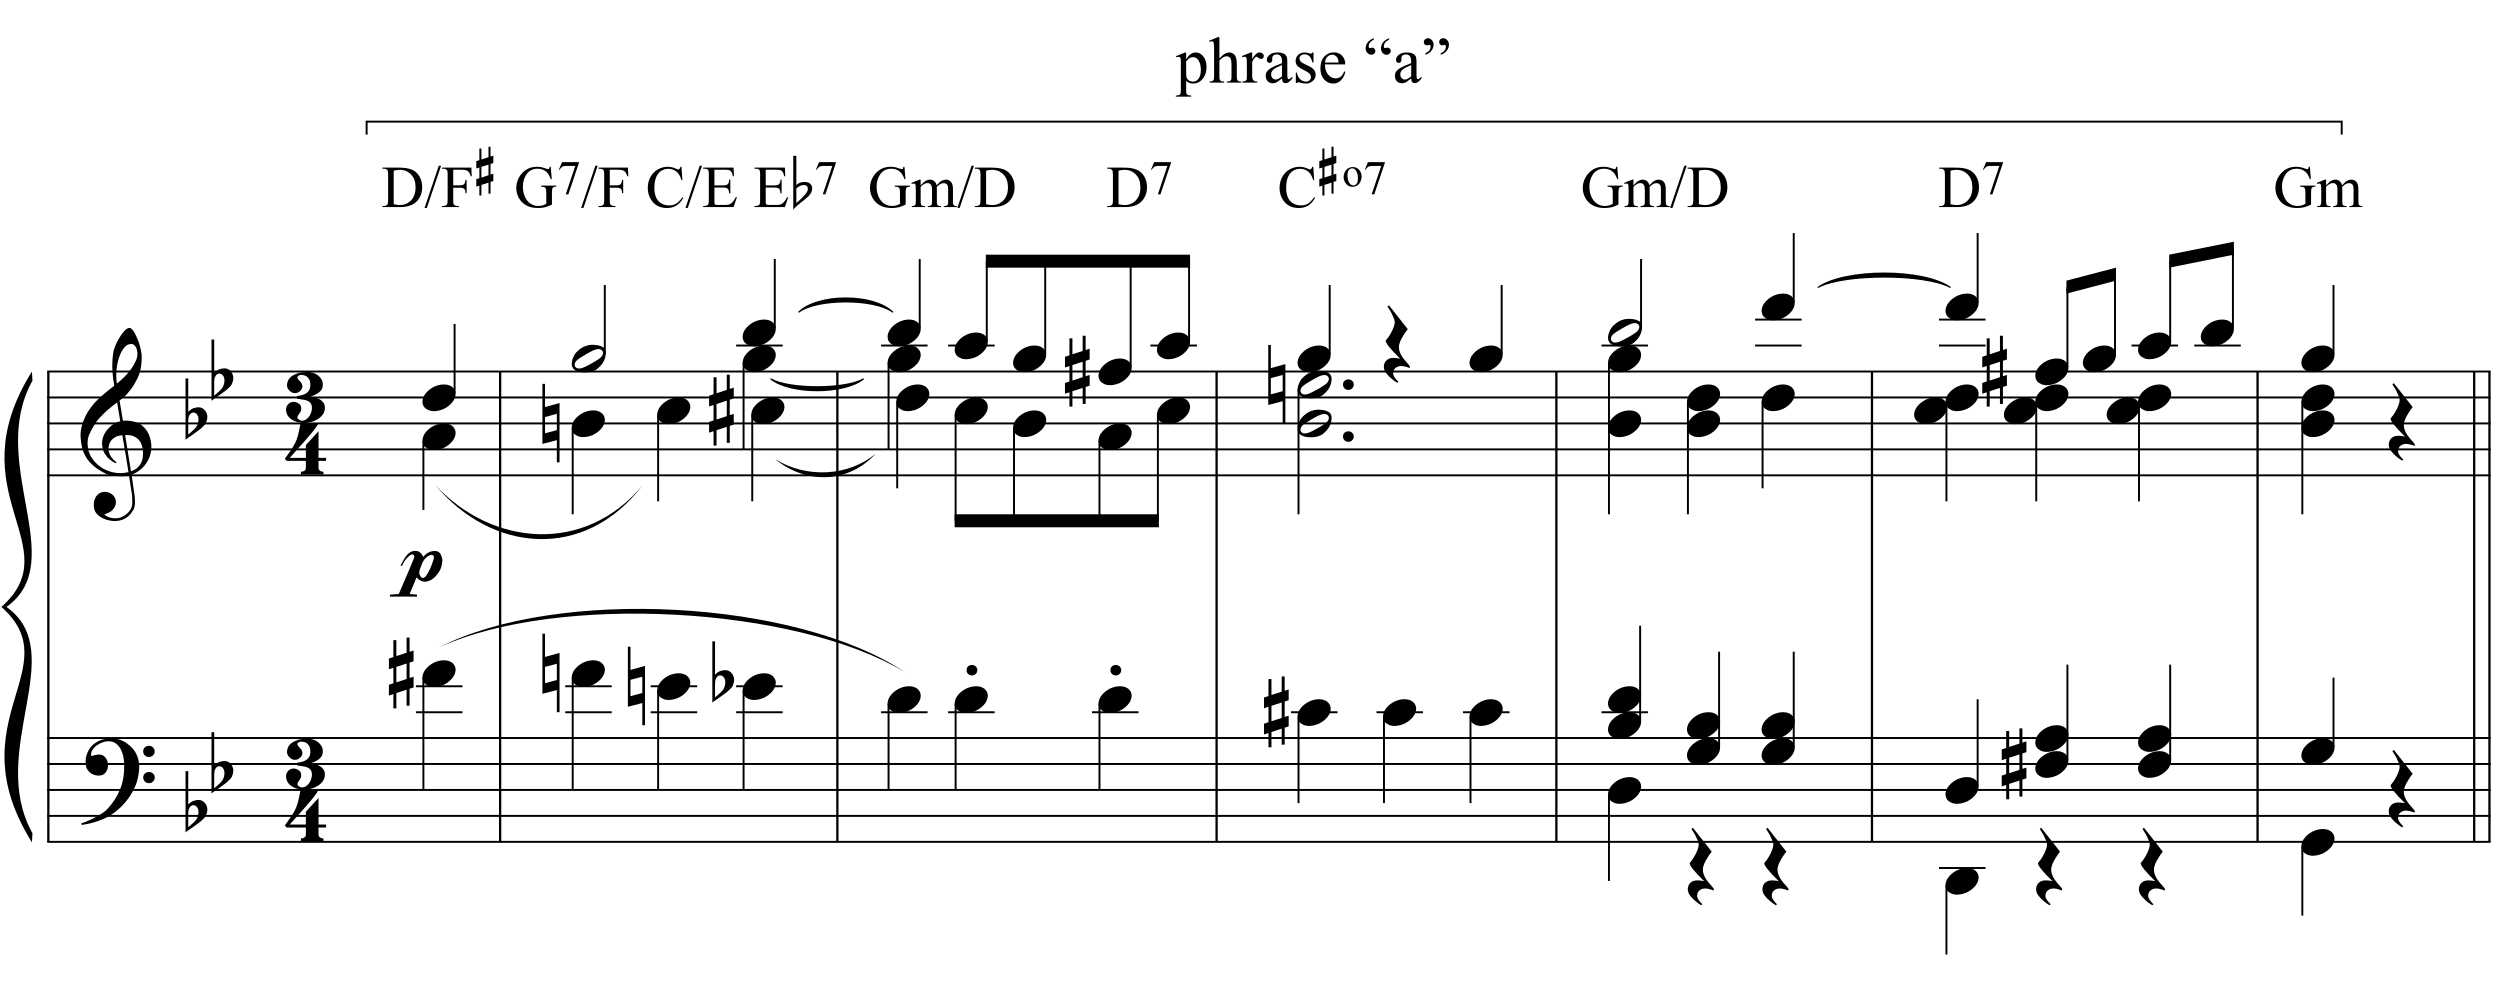 <?xml version="1.0" encoding="UTF-8"?>
<svg xmlns="http://www.w3.org/2000/svg" xmlns:xlink="http://www.w3.org/1999/xlink" width="419.5pt" height="167pt" viewBox="0 0 419.5 167" version="1.1">
<defs>
<g>
<symbol overflow="visible" id="glyph0-0">
<path style="stroke:none;" d="M 1.531 0 L 1.531 -6.875 L 7.031 -6.875 L 7.031 0 Z M 1.703 -0.172 L 6.859 -0.172 L 6.859 -6.703 L 1.703 -6.703 Z M 1.703 -0.172 "/>
</symbol>
<symbol overflow="visible" id="glyph0-1">
<path style="stroke:none;" d="M -0.016 -4.438 L 1.5 -5.047 L 1.703 -5.047 L 1.703 -3.891 C 1.961 -4.328 2.219 -4.629 2.469 -4.797 C 2.727 -4.973 3 -5.062 3.281 -5.062 C 3.77 -5.062 4.18 -4.867 4.516 -4.484 C 4.922 -4.016 5.125 -3.398 5.125 -2.641 C 5.125 -1.785 4.879 -1.082 4.391 -0.531 C 3.992 -0.07 3.488 0.156 2.875 0.156 C 2.613 0.156 2.383 0.113 2.188 0.031 C 2.051 -0.02 1.891 -0.125 1.703 -0.281 L 1.703 1.219 C 1.703 1.551 1.723 1.766 1.766 1.859 C 1.805 1.953 1.879 2.023 1.984 2.078 C 2.086 2.129 2.273 2.156 2.547 2.156 L 2.547 2.359 L -0.031 2.359 L -0.031 2.156 L 0.094 2.156 C 0.289 2.156 0.461 2.117 0.609 2.047 C 0.672 2.004 0.719 1.938 0.75 1.844 C 0.789 1.758 0.812 1.539 0.812 1.188 L 0.812 -3.469 C 0.812 -3.789 0.797 -3.992 0.766 -4.078 C 0.742 -4.16 0.703 -4.223 0.641 -4.266 C 0.578 -4.305 0.488 -4.328 0.375 -4.328 C 0.289 -4.328 0.18 -4.305 0.047 -4.266 Z M 1.703 -3.578 L 1.703 -1.734 C 1.703 -1.336 1.719 -1.078 1.75 -0.953 C 1.801 -0.742 1.926 -0.562 2.125 -0.406 C 2.32 -0.25 2.566 -0.172 2.859 -0.172 C 3.223 -0.172 3.516 -0.312 3.734 -0.594 C 4.023 -0.957 4.172 -1.469 4.172 -2.125 C 4.172 -2.883 4.004 -3.469 3.672 -3.875 C 3.441 -4.145 3.172 -4.281 2.859 -4.281 C 2.68 -4.281 2.508 -4.238 2.344 -4.156 C 2.219 -4.094 2.004 -3.898 1.703 -3.578 Z M 1.703 -3.578 "/>
</symbol>
<symbol overflow="visible" id="glyph0-2">
<path style="stroke:none;" d="M 1.781 -7.641 L 1.781 -4.047 C 2.188 -4.473 2.504 -4.75 2.734 -4.875 C 2.961 -5 3.195 -5.062 3.438 -5.062 C 3.707 -5.062 3.941 -4.984 4.141 -4.828 C 4.348 -4.68 4.5 -4.441 4.594 -4.109 C 4.664 -3.879 4.703 -3.461 4.703 -2.859 L 4.703 -1.109 C 4.703 -0.797 4.727 -0.582 4.781 -0.469 C 4.812 -0.383 4.867 -0.316 4.953 -0.266 C 5.047 -0.211 5.207 -0.188 5.438 -0.188 L 5.438 0 L 3.016 0 L 3.016 -0.188 L 3.125 -0.188 C 3.352 -0.188 3.508 -0.223 3.594 -0.297 C 3.688 -0.367 3.754 -0.473 3.797 -0.609 C 3.805 -0.66 3.812 -0.828 3.812 -1.109 L 3.812 -2.859 C 3.812 -3.391 3.781 -3.738 3.719 -3.906 C 3.664 -4.07 3.578 -4.195 3.453 -4.281 C 3.336 -4.375 3.191 -4.422 3.016 -4.422 C 2.836 -4.422 2.656 -4.375 2.469 -4.281 C 2.281 -4.188 2.051 -4 1.781 -3.719 L 1.781 -1.109 C 1.781 -0.773 1.801 -0.566 1.844 -0.484 C 1.883 -0.398 1.953 -0.328 2.047 -0.266 C 2.148 -0.211 2.328 -0.188 2.578 -0.188 L 2.578 0 L 0.141 0 L 0.141 -0.188 C 0.359 -0.188 0.531 -0.223 0.656 -0.297 C 0.727 -0.328 0.785 -0.395 0.828 -0.5 C 0.867 -0.602 0.891 -0.805 0.891 -1.109 L 0.891 -5.562 C 0.891 -6.125 0.875 -6.469 0.844 -6.594 C 0.82 -6.727 0.785 -6.816 0.734 -6.859 C 0.68 -6.91 0.609 -6.938 0.516 -6.938 C 0.43 -6.938 0.305 -6.906 0.141 -6.844 L 0.062 -7.031 L 1.547 -7.641 Z M 1.781 -7.641 "/>
</symbol>
<symbol overflow="visible" id="glyph0-3">
<path style="stroke:none;" d="M 1.781 -5.062 L 1.781 -3.953 C 2.195 -4.691 2.617 -5.062 3.047 -5.062 C 3.242 -5.062 3.406 -5 3.531 -4.875 C 3.664 -4.758 3.734 -4.625 3.734 -4.469 C 3.734 -4.332 3.688 -4.211 3.594 -4.109 C 3.5 -4.016 3.391 -3.969 3.266 -3.969 C 3.141 -3.969 3 -4.031 2.844 -4.156 C 2.688 -4.281 2.57 -4.344 2.5 -4.344 C 2.426 -4.344 2.352 -4.305 2.281 -4.234 C 2.125 -4.086 1.957 -3.844 1.781 -3.5 L 1.781 -1.156 C 1.781 -0.875 1.816 -0.664 1.891 -0.531 C 1.93 -0.438 2.008 -0.352 2.125 -0.281 C 2.25 -0.219 2.422 -0.188 2.641 -0.188 L 2.641 0 L 0.125 0 L 0.125 -0.188 C 0.375 -0.188 0.562 -0.227 0.688 -0.312 C 0.77 -0.363 0.832 -0.453 0.875 -0.578 C 0.883 -0.641 0.891 -0.816 0.891 -1.109 L 0.891 -3.016 C 0.891 -3.586 0.879 -3.926 0.859 -4.031 C 0.836 -4.145 0.797 -4.223 0.734 -4.266 C 0.672 -4.316 0.594 -4.344 0.5 -4.344 C 0.383 -4.344 0.258 -4.316 0.125 -4.266 L 0.062 -4.469 L 1.562 -5.062 Z M 1.781 -5.062 "/>
</symbol>
<symbol overflow="visible" id="glyph0-4">
<path style="stroke:none;" d="M 3.125 -0.703 C 2.625 -0.316 2.312 -0.094 2.188 -0.031 C 1.988 0.062 1.781 0.109 1.562 0.109 C 1.219 0.109 0.938 -0.004 0.719 -0.234 C 0.5 -0.473 0.391 -0.785 0.391 -1.172 C 0.391 -1.41 0.441 -1.613 0.547 -1.781 C 0.703 -2.031 0.957 -2.258 1.312 -2.469 C 1.676 -2.688 2.281 -2.953 3.125 -3.266 L 3.125 -3.453 C 3.125 -3.941 3.047 -4.273 2.891 -4.453 C 2.742 -4.641 2.52 -4.734 2.219 -4.734 C 1.988 -4.734 1.812 -4.676 1.688 -4.562 C 1.551 -4.438 1.484 -4.297 1.484 -4.141 L 1.484 -3.828 C 1.484 -3.66 1.441 -3.531 1.359 -3.438 C 1.273 -3.352 1.164 -3.312 1.031 -3.312 C 0.895 -3.312 0.785 -3.359 0.703 -3.453 C 0.617 -3.547 0.578 -3.672 0.578 -3.828 C 0.578 -4.141 0.734 -4.422 1.047 -4.672 C 1.367 -4.93 1.812 -5.062 2.375 -5.062 C 2.812 -5.062 3.172 -4.988 3.453 -4.844 C 3.66 -4.727 3.816 -4.555 3.922 -4.328 C 3.984 -4.172 4.016 -3.852 4.016 -3.375 L 4.016 -1.703 C 4.016 -1.234 4.023 -0.945 4.047 -0.844 C 4.066 -0.738 4.094 -0.664 4.125 -0.625 C 4.164 -0.594 4.219 -0.578 4.281 -0.578 C 4.332 -0.578 4.379 -0.594 4.422 -0.625 C 4.492 -0.664 4.641 -0.797 4.859 -1.016 L 4.859 -0.703 C 4.461 -0.172 4.082 0.094 3.719 0.094 C 3.539 0.094 3.398 0.035 3.297 -0.078 C 3.191 -0.203 3.133 -0.41 3.125 -0.703 Z M 3.125 -1.062 L 3.125 -2.938 C 2.594 -2.719 2.242 -2.562 2.078 -2.469 C 1.797 -2.312 1.594 -2.145 1.469 -1.969 C 1.352 -1.801 1.297 -1.617 1.297 -1.422 C 1.297 -1.16 1.367 -0.941 1.516 -0.766 C 1.672 -0.598 1.852 -0.516 2.062 -0.516 C 2.332 -0.516 2.688 -0.695 3.125 -1.062 Z M 3.125 -1.062 "/>
</symbol>
<symbol overflow="visible" id="glyph0-5">
<path style="stroke:none;" d="M 3.531 -5.062 L 3.531 -3.391 L 3.344 -3.391 C 3.207 -3.91 3.031 -4.266 2.812 -4.453 C 2.602 -4.648 2.336 -4.75 2.016 -4.75 C 1.766 -4.75 1.562 -4.68 1.406 -4.547 C 1.25 -4.41 1.172 -4.266 1.172 -4.109 C 1.172 -3.91 1.227 -3.738 1.344 -3.594 C 1.457 -3.445 1.68 -3.289 2.016 -3.125 L 2.797 -2.75 C 3.523 -2.395 3.891 -1.926 3.891 -1.344 C 3.891 -0.895 3.719 -0.531 3.375 -0.25 C 3.039 0.02 2.664 0.156 2.25 0.156 C 1.945 0.156 1.602 0.098 1.219 -0.016 C 1.102 -0.047 1.004 -0.062 0.922 -0.062 C 0.848 -0.062 0.785 -0.016 0.734 0.078 L 0.562 0.078 L 0.562 -1.688 L 0.734 -1.688 C 0.836 -1.176 1.031 -0.797 1.312 -0.547 C 1.594 -0.297 1.91 -0.172 2.266 -0.172 C 2.504 -0.172 2.703 -0.242 2.859 -0.391 C 3.016 -0.535 3.094 -0.707 3.094 -0.906 C 3.094 -1.156 3.004 -1.363 2.828 -1.531 C 2.66 -1.695 2.316 -1.91 1.797 -2.172 C 1.273 -2.43 0.938 -2.664 0.781 -2.875 C 0.613 -3.07 0.531 -3.328 0.531 -3.641 C 0.531 -4.047 0.672 -4.383 0.953 -4.656 C 1.234 -4.926 1.594 -5.062 2.031 -5.062 C 2.227 -5.062 2.461 -5.02 2.734 -4.938 C 2.922 -4.883 3.039 -4.859 3.094 -4.859 C 3.156 -4.859 3.203 -4.867 3.234 -4.891 C 3.266 -4.922 3.301 -4.977 3.344 -5.062 Z M 3.531 -5.062 "/>
</symbol>
<symbol overflow="visible" id="glyph0-6">
<path style="stroke:none;" d="M 1.172 -3.062 C 1.172 -2.332 1.348 -1.758 1.703 -1.344 C 2.055 -0.926 2.477 -0.719 2.969 -0.719 C 3.289 -0.719 3.566 -0.805 3.797 -0.984 C 4.035 -1.16 4.238 -1.469 4.406 -1.906 L 4.578 -1.797 C 4.492 -1.305 4.27 -0.859 3.906 -0.453 C 3.551 -0.047 3.102 0.156 2.562 0.156 C 1.969 0.156 1.457 -0.07 1.031 -0.531 C 0.613 -1 0.406 -1.617 0.406 -2.391 C 0.406 -3.234 0.617 -3.891 1.047 -4.359 C 1.484 -4.836 2.031 -5.078 2.688 -5.078 C 3.227 -5.078 3.676 -4.895 4.031 -4.531 C 4.395 -4.164 4.578 -3.676 4.578 -3.062 Z M 1.172 -3.375 L 3.453 -3.375 C 3.43 -3.688 3.391 -3.91 3.328 -4.047 C 3.242 -4.242 3.113 -4.398 2.938 -4.516 C 2.758 -4.629 2.57 -4.688 2.375 -4.688 C 2.082 -4.688 1.816 -4.57 1.578 -4.344 C 1.348 -4.113 1.211 -3.789 1.172 -3.375 Z M 1.172 -3.375 "/>
</symbol>
<symbol overflow="visible" id="glyph0-7">
<path style="stroke:none;" d=""/>
</symbol>
<symbol overflow="visible" id="glyph0-8">
<path style="stroke:none;" d="M 1.75 -7.453 L 1.75 -7.234 C 1.438 -7.066 1.211 -6.895 1.078 -6.719 C 0.941 -6.539 0.875 -6.344 0.875 -6.125 C 0.875 -6 0.891 -5.914 0.922 -5.875 C 0.953 -5.82 0.992 -5.797 1.047 -5.797 C 1.086 -5.797 1.145 -5.805 1.219 -5.828 C 1.301 -5.859 1.375 -5.875 1.438 -5.875 C 1.594 -5.875 1.723 -5.816 1.828 -5.703 C 1.941 -5.598 2 -5.469 2 -5.312 C 2 -5.133 1.93 -4.984 1.797 -4.859 C 1.66 -4.742 1.492 -4.688 1.297 -4.688 C 1.055 -4.688 0.836 -4.789 0.641 -5 C 0.453 -5.207 0.359 -5.461 0.359 -5.766 C 0.359 -6.117 0.477 -6.453 0.719 -6.766 C 0.957 -7.078 1.301 -7.305 1.75 -7.453 Z M 4.312 -7.438 L 4.312 -7.234 C 3.945 -7.023 3.707 -6.836 3.594 -6.672 C 3.477 -6.504 3.422 -6.312 3.422 -6.094 C 3.422 -5.988 3.441 -5.91 3.484 -5.859 C 3.523 -5.816 3.566 -5.797 3.609 -5.797 C 3.648 -5.797 3.707 -5.805 3.781 -5.828 C 3.863 -5.859 3.941 -5.875 4.016 -5.875 C 4.172 -5.875 4.301 -5.82 4.406 -5.719 C 4.52 -5.613 4.578 -5.484 4.578 -5.328 C 4.578 -5.148 4.504 -4.992 4.359 -4.859 C 4.223 -4.734 4.055 -4.672 3.859 -4.672 C 3.617 -4.672 3.406 -4.773 3.219 -4.984 C 3.031 -5.191 2.938 -5.445 2.938 -5.75 C 2.938 -6.125 3.055 -6.461 3.297 -6.766 C 3.535 -7.078 3.875 -7.301 4.312 -7.438 Z M 4.312 -7.438 "/>
</symbol>
<symbol overflow="visible" id="glyph0-9">
<path style="stroke:none;" d="M 0.625 -4.672 L 0.625 -4.906 C 0.977 -5.102 1.211 -5.285 1.328 -5.453 C 1.441 -5.617 1.5 -5.812 1.5 -6.031 C 1.5 -6.133 1.477 -6.211 1.438 -6.266 C 1.406 -6.316 1.363 -6.344 1.312 -6.344 C 1.281 -6.344 1.223 -6.328 1.141 -6.297 C 1.066 -6.266 0.988 -6.25 0.906 -6.25 C 0.758 -6.25 0.629 -6.301 0.516 -6.406 C 0.41 -6.52 0.359 -6.656 0.359 -6.812 C 0.359 -6.977 0.426 -7.125 0.562 -7.25 C 0.707 -7.383 0.875 -7.453 1.062 -7.453 C 1.301 -7.453 1.516 -7.348 1.703 -7.141 C 1.898 -6.941 2 -6.688 2 -6.375 C 2 -6 1.875 -5.656 1.625 -5.344 C 1.383 -5.031 1.051 -4.805 0.625 -4.672 Z M 3.188 -4.672 L 3.188 -4.906 C 3.488 -5.062 3.707 -5.227 3.844 -5.406 C 3.988 -5.594 4.062 -5.789 4.062 -6 C 4.062 -6.125 4.039 -6.211 4 -6.266 C 3.969 -6.316 3.93 -6.344 3.891 -6.344 C 3.836 -6.344 3.773 -6.328 3.703 -6.297 C 3.617 -6.266 3.547 -6.25 3.484 -6.25 C 3.336 -6.25 3.207 -6.301 3.094 -6.406 C 2.988 -6.52 2.938 -6.656 2.938 -6.812 C 2.938 -6.988 3 -7.141 3.125 -7.266 C 3.258 -7.391 3.426 -7.453 3.625 -7.453 C 3.863 -7.453 4.082 -7.348 4.281 -7.141 C 4.477 -6.93 4.578 -6.672 4.578 -6.359 C 4.578 -6.004 4.457 -5.672 4.219 -5.359 C 3.977 -5.047 3.633 -4.816 3.188 -4.672 Z M 3.188 -4.672 "/>
</symbol>
<symbol overflow="visible" id="glyph1-0">
<path style="stroke:none;" d=""/>
</symbol>
<symbol overflow="visible" id="glyph1-1">
<path style="stroke:none;" d="M 8.125 4.391 C 7.789 4.453 7.441 4.488 7.078 4.5 C 6.711 4.508 6.352 4.5 6 4.469 C 5.656 4.438 5.332 4.395 5.031 4.344 C 4.738 4.289 4.504 4.219 4.328 4.125 C 3.43 3.695 2.707 3.238 2.156 2.75 C 1.602 2.27 1.176 1.77 0.875 1.25 C 0.57 0.727 0.359 0.191 0.234 -0.359 C 0.109 -0.91 0.031 -1.461 0 -2.016 C -0.039 -2.617 0.016 -3.223 0.172 -3.828 C 0.328 -4.43 0.539 -5.008 0.812 -5.562 C 1.082 -6.113 1.395 -6.617 1.75 -7.078 C 2.102 -7.547 2.461 -7.957 2.828 -8.312 C 3.242 -8.707 3.68 -9.098 4.141 -9.484 C 4.598 -9.867 5.098 -10.266 5.641 -10.672 C 5.629 -10.828 5.613 -10.961 5.594 -11.078 C 5.582 -11.191 5.562 -11.312 5.531 -11.438 C 5.508 -11.562 5.484 -11.695 5.453 -11.844 C 5.43 -12 5.414 -12.188 5.406 -12.406 C 5.406 -12.5 5.391 -12.672 5.359 -12.922 C 5.336 -13.172 5.32 -13.473 5.312 -13.828 C 5.312 -14.18 5.32 -14.582 5.344 -15.031 C 5.375 -15.488 5.43 -15.961 5.516 -16.453 C 5.578 -16.734 5.703 -17.098 5.891 -17.547 C 6.086 -17.992 6.316 -18.426 6.578 -18.844 C 6.836 -19.27 7.113 -19.633 7.406 -19.938 C 7.695 -20.238 7.969 -20.391 8.219 -20.391 C 8.352 -20.391 8.492 -20.305 8.641 -20.141 C 8.797 -19.984 8.941 -19.773 9.078 -19.516 C 9.223 -19.254 9.363 -18.957 9.5 -18.625 C 9.645 -18.301 9.77 -17.961 9.875 -17.609 C 9.977 -17.266 10.062 -16.922 10.125 -16.578 C 10.195 -16.242 10.238 -15.953 10.25 -15.703 C 10.258 -15.098 10.234 -14.566 10.172 -14.109 C 10.117 -13.648 10.031 -13.234 9.906 -12.859 C 9.789 -12.492 9.656 -12.156 9.5 -11.844 C 9.344 -11.539 9.176 -11.234 9 -10.922 C 8.82 -10.609 8.633 -10.332 8.438 -10.094 C 8.25 -9.852 8.055 -9.613 7.859 -9.375 C 7.648 -9.113 7.43 -8.898 7.203 -8.734 C 6.973 -8.566 6.75 -8.383 6.531 -8.188 C 6.633 -7.594 6.727 -7.055 6.812 -6.578 C 6.844 -6.367 6.875 -6.164 6.906 -5.969 C 6.945 -5.77 6.977 -5.586 7 -5.422 C 7.02 -5.254 7.039 -5.113 7.062 -5 C 7.094 -4.895 7.109 -4.832 7.109 -4.812 C 7.391 -4.844 7.676 -4.844 7.969 -4.812 C 8.27 -4.789 8.555 -4.75 8.828 -4.688 C 9.098 -4.625 9.336 -4.547 9.547 -4.453 C 9.766 -4.367 9.938 -4.285 10.062 -4.203 C 10.695 -3.734 11.145 -3.195 11.406 -2.594 C 11.664 -2 11.816 -1.391 11.859 -0.766 C 11.898 -0.273 11.859 0.211 11.734 0.703 C 11.617 1.203 11.426 1.672 11.156 2.109 C 10.883 2.555 10.531 2.969 10.094 3.344 C 9.656 3.719 9.141 4.023 8.547 4.266 C 8.617 4.742 8.688 5.188 8.75 5.594 C 8.801 5.938 8.848 6.273 8.891 6.609 C 8.941 6.941 8.977 7.172 9 7.297 C 9.102 7.992 9.145 8.566 9.125 9.016 C 9.102 9.461 9.02 9.828 8.875 10.109 C 8.738 10.336 8.586 10.562 8.422 10.781 C 8.254 11 8.051 11.195 7.812 11.375 C 7.582 11.551 7.312 11.695 7 11.812 C 6.695 11.926 6.348 11.992 5.953 12.016 C 5.648 12.047 5.289 12.02 4.875 11.938 C 4.457 11.863 4.055 11.727 3.672 11.531 C 3.285 11.344 2.953 11.086 2.672 10.766 C 2.398 10.441 2.25 10.039 2.219 9.562 C 2.188 9.281 2.203 9 2.266 8.719 C 2.328 8.438 2.426 8.18 2.562 7.953 C 2.707 7.723 2.898 7.531 3.141 7.375 C 3.379 7.227 3.676 7.145 4.031 7.125 C 4.238 7.113 4.445 7.145 4.656 7.219 C 4.875 7.289 5.078 7.395 5.266 7.531 C 5.453 7.676 5.602 7.852 5.719 8.062 C 5.832 8.27 5.898 8.5 5.922 8.75 C 5.953 9.176 5.816 9.586 5.516 9.984 C 5.211 10.391 4.703 10.691 3.984 10.891 C 4.098 11.047 4.316 11.195 4.641 11.344 C 4.973 11.488 5.383 11.562 5.875 11.562 C 6.383 11.562 6.875 11.41 7.344 11.109 C 7.812 10.805 8.176 10.43 8.438 9.984 C 8.594 9.68 8.672 9.285 8.672 8.797 C 8.672 8.316 8.645 7.836 8.594 7.359 C 8.562 7.273 8.523 7.07 8.484 6.75 C 8.441 6.426 8.391 6.094 8.328 5.75 C 8.266 5.344 8.195 4.891 8.125 4.391 Z M 8.484 -17.688 C 8.035 -17.688 7.641 -17.473 7.297 -17.047 C 6.953 -16.617 6.672 -16.078 6.453 -15.422 C 6.234 -14.773 6.086 -14.062 6.016 -13.281 C 5.953 -12.508 5.973 -11.766 6.078 -11.047 C 6.461 -11.336 6.863 -11.688 7.281 -12.094 C 7.695 -12.508 8.078 -12.945 8.422 -13.406 C 8.766 -13.875 9.039 -14.348 9.25 -14.828 C 9.469 -15.305 9.562 -15.758 9.531 -16.188 C 9.52 -16.32 9.492 -16.477 9.453 -16.656 C 9.422 -16.832 9.363 -16.992 9.281 -17.141 C 9.195 -17.297 9.094 -17.426 8.969 -17.531 C 8.844 -17.633 8.68 -17.688 8.484 -17.688 Z M 8.453 3.672 C 8.953 3.504 9.336 3.281 9.609 3 C 9.891 2.719 10.098 2.414 10.234 2.094 C 10.367 1.77 10.441 1.441 10.453 1.109 C 10.473 0.785 10.477 0.5 10.469 0.25 C 10.445 0.039 10.395 -0.219 10.312 -0.531 C 10.238 -0.852 10.098 -1.156 9.891 -1.438 C 9.68 -1.727 9.383 -1.969 9 -2.156 C 8.625 -2.352 8.113 -2.438 7.469 -2.406 Z M 7.016 -2.375 C 6.547 -2.344 6.156 -2.242 5.844 -2.078 C 5.539 -1.91 5.297 -1.707 5.109 -1.469 C 4.93 -1.227 4.812 -0.973 4.75 -0.703 C 4.688 -0.441 4.66 -0.207 4.672 0 C 4.68 0.207 4.727 0.422 4.812 0.641 C 4.895 0.859 5 1.062 5.125 1.25 C 5.258 1.445 5.406 1.625 5.562 1.781 C 5.719 1.938 5.879 2.055 6.047 2.141 C 6.023 2.16 6.004 2.18 5.984 2.203 C 5.961 2.223 5.941 2.242 5.922 2.266 C 5.898 2.285 5.883 2.305 5.875 2.328 C 5.508 2.16 5.191 1.957 4.922 1.719 C 4.648 1.477 4.473 1.305 4.391 1.203 C 4.266 1.023 4.156 0.863 4.062 0.719 C 3.969 0.582 3.891 0.438 3.828 0.281 C 3.773 0.125 3.727 -0.039 3.688 -0.219 C 3.645 -0.406 3.617 -0.629 3.609 -0.891 C 3.586 -1.129 3.602 -1.383 3.656 -1.656 C 3.719 -1.938 3.812 -2.211 3.938 -2.484 C 4.07 -2.766 4.25 -3.035 4.469 -3.297 C 4.688 -3.555 4.941 -3.805 5.234 -4.047 C 5.379 -4.16 5.508 -4.25 5.625 -4.312 C 5.75 -4.383 5.863 -4.445 5.969 -4.5 C 6.07 -4.551 6.18 -4.594 6.297 -4.625 C 6.41 -4.656 6.531 -4.688 6.656 -4.719 L 6.125 -7.875 C 5.988 -7.789 5.766 -7.625 5.453 -7.375 C 5.141 -7.133 4.797 -6.848 4.422 -6.516 C 4.055 -6.18 3.688 -5.816 3.312 -5.422 C 2.945 -5.035 2.648 -4.66 2.422 -4.297 C 2.004 -3.641 1.676 -3.031 1.438 -2.469 C 1.207 -1.914 1.125 -1.312 1.188 -0.656 C 1.227 0.07 1.445 0.75 1.844 1.375 C 2.25 2.008 2.766 2.539 3.391 2.969 C 4.023 3.406 4.742 3.707 5.547 3.875 C 6.348 4.039 7.176 4.02 8.031 3.812 C 7.844 2.664 7.676 1.641 7.531 0.734 C 7.457 0.348 7.391 -0.023 7.328 -0.391 C 7.273 -0.766 7.223 -1.098 7.172 -1.391 C 7.117 -1.68 7.078 -1.914 7.047 -2.094 C 7.023 -2.281 7.016 -2.375 7.016 -2.375 Z M 7.016 -2.375 "/>
</symbol>
<symbol overflow="visible" id="glyph1-2">
<path style="stroke:none;" d="M 8.75 4.562 C 8.645 4.758 8.539 4.938 8.438 5.094 C 8.344 5.258 8.242 5.414 8.141 5.562 C 8.035 5.719 7.922 5.867 7.797 6.016 C 7.68 6.16 7.551 6.32 7.406 6.5 C 7.25 6.676 7.102 6.832 6.969 6.969 C 6.844 7.102 6.711 7.234 6.578 7.359 C 6.441 7.492 6.297 7.617 6.141 7.734 C 5.992 7.859 5.828 7.992 5.641 8.141 C 5.41 8.305 5.191 8.453 4.984 8.578 C 4.785 8.711 4.582 8.832 4.375 8.938 C 4.176 9.039 3.969 9.133 3.75 9.219 C 3.531 9.312 3.285 9.41 3.016 9.516 C 2.742 9.617 2.445 9.711 2.125 9.797 C 1.812 9.891 1.508 9.961 1.219 10.016 C 0.883 10.086 0.547 10.148 0.203 10.203 L 0.094 9.953 C 0.633 9.766 1.176 9.547 1.719 9.297 C 2.176 9.086 2.656 8.832 3.156 8.531 C 3.664 8.238 4.109 7.906 4.484 7.531 C 5.422 6.531 6.133 5.426 6.625 4.219 C 7.113 3.02 7.344 1.656 7.312 0.125 C 7.312 -0.227 7.273 -0.629 7.203 -1.078 C 7.129 -1.535 6.992 -1.969 6.797 -2.375 C 6.609 -2.781 6.344 -3.125 6 -3.406 C 5.656 -3.695 5.211 -3.844 4.672 -3.844 C 4.359 -3.844 4.023 -3.781 3.672 -3.656 C 3.316 -3.531 2.992 -3.359 2.703 -3.141 C 2.41 -2.93 2.172 -2.676 1.984 -2.375 C 1.797 -2.082 1.723 -1.766 1.766 -1.422 C 1.773 -1.379 1.812 -1.363 1.875 -1.375 C 1.938 -1.395 2.023 -1.422 2.141 -1.453 C 2.266 -1.492 2.414 -1.531 2.594 -1.562 C 2.781 -1.602 2.992 -1.617 3.234 -1.609 C 3.492 -1.586 3.719 -1.504 3.906 -1.359 C 4.094 -1.223 4.242 -1.039 4.359 -0.812 C 4.473 -0.594 4.547 -0.352 4.578 -0.094 C 4.617 0.164 4.609 0.414 4.547 0.656 C 4.453 1.039 4.281 1.348 4.031 1.578 C 3.781 1.805 3.438 1.922 3 1.922 C 2.719 1.922 2.445 1.867 2.188 1.766 C 1.926 1.672 1.695 1.531 1.5 1.344 C 1.301 1.164 1.141 0.945 1.016 0.688 C 0.898 0.426 0.844 0.129 0.844 -0.203 C 0.82 -0.703 0.875 -1.145 1 -1.531 C 1.125 -1.914 1.273 -2.242 1.453 -2.516 C 1.629 -2.797 1.816 -3.023 2.016 -3.203 C 2.223 -3.391 2.414 -3.535 2.594 -3.641 C 3.02 -3.91 3.453 -4.094 3.891 -4.188 C 4.336 -4.289 4.758 -4.348 5.156 -4.359 C 5.594 -4.359 6.035 -4.285 6.484 -4.141 C 6.93 -3.992 7.352 -3.781 7.75 -3.5 C 8.145 -3.227 8.5 -2.906 8.812 -2.531 C 9.125 -2.156 9.363 -1.734 9.531 -1.266 C 9.727 -0.742 9.828 -0.191 9.828 0.391 C 9.836 0.973 9.766 1.609 9.609 2.297 C 9.566 2.523 9.516 2.734 9.453 2.922 C 9.398 3.109 9.336 3.289 9.266 3.469 C 9.191 3.645 9.113 3.816 9.031 3.984 C 8.945 4.16 8.852 4.352 8.75 4.562 Z M 10.5 -2.141 C 10.488 -2.41 10.578 -2.633 10.766 -2.812 C 10.953 -2.988 11.18 -3.078 11.453 -3.078 C 11.711 -3.086 11.938 -3.004 12.125 -2.828 C 12.32 -2.66 12.422 -2.441 12.422 -2.172 C 12.43 -1.91 12.344 -1.68 12.156 -1.484 C 11.969 -1.297 11.742 -1.203 11.484 -1.203 C 11.211 -1.191 10.977 -1.281 10.781 -1.469 C 10.594 -1.656 10.5 -1.879 10.5 -2.141 Z M 10.5 2.25 C 10.5 1.977 10.594 1.754 10.781 1.578 C 10.969 1.41 11.195 1.32 11.469 1.312 C 11.727 1.312 11.953 1.395 12.141 1.562 C 12.336 1.727 12.438 1.945 12.438 2.219 C 12.445 2.477 12.359 2.703 12.172 2.891 C 11.992 3.086 11.77 3.188 11.5 3.188 C 11.227 3.195 10.992 3.109 10.797 2.922 C 10.609 2.734 10.508 2.508 10.5 2.25 Z M 10.5 2.25 "/>
</symbol>
<symbol overflow="visible" id="glyph1-3">
<path style="stroke:none;" d="M 0.453 -6.172 L 0.453 -1.969 C 0.617 -2.113 0.77 -2.234 0.906 -2.328 C 1.039 -2.422 1.172 -2.492 1.297 -2.547 C 1.43 -2.598 1.57 -2.633 1.719 -2.656 C 1.863 -2.688 2.031 -2.703 2.219 -2.703 C 2.438 -2.703 2.629 -2.656 2.797 -2.562 C 2.973 -2.469 3.125 -2.344 3.25 -2.188 C 3.383 -2.039 3.484 -1.875 3.547 -1.688 C 3.617 -1.5 3.656 -1.32 3.656 -1.156 C 3.664 -0.969 3.645 -0.781 3.594 -0.594 C 3.551 -0.414 3.5 -0.254 3.438 -0.109 C 3.352 0.086 3.223 0.258 3.047 0.406 C 2.867 0.562 2.711 0.711 2.578 0.859 C 2.535 0.898 2.438 0.977 2.281 1.094 C 2.133 1.207 1.961 1.332 1.766 1.469 C 1.578 1.613 1.379 1.758 1.172 1.906 C 0.961 2.051 0.77 2.18 0.594 2.297 C 0.414 2.422 0.27 2.523 0.156 2.609 C 0.051 2.703 0 2.75 0 2.75 L 0 -7.547 L 0.453 -7.547 Z M 1.859 -1.578 C 1.805 -1.648 1.727 -1.707 1.625 -1.75 C 1.531 -1.801 1.422 -1.828 1.297 -1.828 C 1.18 -1.828 1.066 -1.789 0.953 -1.719 C 0.836 -1.656 0.734 -1.535 0.641 -1.359 C 0.523 -1.141 0.461 -0.863 0.453 -0.531 C 0.453 -0.195 0.453 0.098 0.453 0.359 L 0.453 1.859 C 0.453 1.859 0.484 1.832 0.547 1.781 C 0.617 1.727 0.703 1.66 0.797 1.578 C 0.898 1.492 1.008 1.395 1.125 1.281 C 1.238 1.176 1.336 1.086 1.422 1.016 C 1.586 0.859 1.727 0.691 1.844 0.516 C 1.957 0.348 2.047 0.129 2.109 -0.141 C 2.18 -0.41 2.195 -0.672 2.156 -0.922 C 2.125 -1.18 2.023 -1.398 1.859 -1.578 Z M 1.859 -1.578 "/>
</symbol>
<symbol overflow="visible" id="glyph1-4">
<path style="stroke:none;" d="M 5.797 1.922 L 5.797 3.062 C 5.797 3.238 5.836 3.375 5.922 3.469 C 6.004 3.562 6.098 3.629 6.203 3.672 C 6.328 3.723 6.469 3.75 6.625 3.75 L 6.625 4.203 L 2.844 4.203 L 2.844 3.75 C 2.988 3.75 3.129 3.723 3.266 3.672 C 3.367 3.641 3.461 3.578 3.547 3.484 C 3.629 3.398 3.672 3.27 3.672 3.094 L 3.672 1.922 L 0.453 1.922 L 0.141 1.578 C 0.484 1.109 0.773 0.695 1.016 0.344 C 1.266 -0.008 1.473 -0.336 1.641 -0.641 C 1.816 -0.941 1.957 -1.223 2.062 -1.484 C 2.164 -1.742 2.254 -2.016 2.328 -2.297 C 2.41 -2.578 2.484 -2.879 2.547 -3.203 C 2.609 -3.535 2.68 -3.922 2.766 -4.359 L 5.781 -4.359 C 5.602 -4.016 5.332 -3.613 4.969 -3.156 C 4.602 -2.695 4.191 -2.207 3.734 -1.688 C 3.285 -1.176 2.816 -0.648 2.328 -0.109 C 1.848 0.43 1.395 0.941 0.969 1.422 L 3.672 1.422 L 3.672 -0.719 L 5.797 -3.047 L 5.797 1.422 L 7.062 1.422 L 7.062 1.922 Z M 5.797 1.922 "/>
</symbol>
<symbol overflow="visible" id="glyph1-5">
<path style="stroke:none;" d="M 6.5 1.719 C 6.5 2.164 6.379 2.551 6.141 2.875 C 5.898 3.195 5.602 3.461 5.25 3.672 C 4.906 3.879 4.535 4.031 4.141 4.125 C 3.742 4.227 3.391 4.281 3.078 4.281 C 2.641 4.281 2.234 4.227 1.859 4.125 C 1.484 4.02 1.156 3.867 0.875 3.672 C 0.594 3.473 0.375 3.234 0.219 2.953 C 0.062 2.672 -0.016 2.348 -0.016 1.984 C -0.016 1.836 0.016 1.688 0.078 1.531 C 0.148 1.383 0.238 1.25 0.344 1.125 C 0.457 1.008 0.586 0.914 0.734 0.844 C 0.879 0.77 1.035 0.734 1.203 0.734 C 1.523 0.734 1.828 0.828 2.109 1.016 C 2.391 1.203 2.531 1.477 2.531 1.844 C 2.531 2.062 2.492 2.238 2.422 2.375 C 2.348 2.52 2.27 2.645 2.188 2.75 C 2.113 2.852 2.039 2.957 1.969 3.062 C 1.906 3.176 1.883 3.312 1.906 3.469 C 1.906 3.5 1.93 3.539 1.984 3.594 C 2.047 3.645 2.113 3.691 2.188 3.734 C 2.258 3.785 2.332 3.828 2.406 3.859 C 2.488 3.891 2.551 3.906 2.594 3.906 C 2.883 3.906 3.133 3.832 3.344 3.688 C 3.562 3.539 3.742 3.359 3.891 3.141 C 4.035 2.922 4.145 2.688 4.219 2.438 C 4.289 2.195 4.328 1.977 4.328 1.781 C 4.328 1.406 4.242 1.117 4.078 0.922 C 3.922 0.734 3.723 0.598 3.484 0.516 C 3.254 0.43 2.988 0.375 2.688 0.344 C 2.395 0.312 2.109 0.266 1.828 0.203 C 1.828 0.191 1.828 0.16 1.828 0.109 C 1.828 0.066 1.828 0.02 1.828 -0.031 C 1.836 -0.094 1.844 -0.145 1.844 -0.188 C 1.844 -0.227 1.844 -0.25 1.844 -0.25 C 2.125 -0.281 2.395 -0.328 2.656 -0.391 C 2.926 -0.461 3.164 -0.566 3.375 -0.703 C 3.582 -0.848 3.75 -1.031 3.875 -1.25 C 4 -1.469 4.062 -1.742 4.062 -2.078 C 4.062 -2.523 3.984 -2.867 3.828 -3.109 C 3.672 -3.348 3.492 -3.516 3.297 -3.609 C 3.098 -3.711 2.906 -3.766 2.719 -3.766 C 2.539 -3.773 2.426 -3.781 2.375 -3.781 C 2.332 -3.781 2.285 -3.766 2.234 -3.734 C 2.18 -3.703 2.125 -3.664 2.062 -3.625 C 2.008 -3.594 1.961 -3.551 1.922 -3.5 C 1.891 -3.445 1.875 -3.395 1.875 -3.344 C 1.895 -3.25 1.938 -3.16 2 -3.078 C 2.062 -3.004 2.133 -2.922 2.219 -2.828 C 2.312 -2.742 2.398 -2.645 2.484 -2.531 C 2.566 -2.426 2.641 -2.285 2.703 -2.109 C 2.754 -1.941 2.75 -1.773 2.688 -1.609 C 2.633 -1.441 2.547 -1.289 2.422 -1.156 C 2.297 -1.02 2.145 -0.91 1.969 -0.828 C 1.801 -0.754 1.641 -0.719 1.484 -0.719 C 1.285 -0.719 1.102 -0.766 0.938 -0.859 C 0.781 -0.953 0.641 -1.062 0.516 -1.188 C 0.398 -1.32 0.305 -1.461 0.234 -1.609 C 0.172 -1.766 0.141 -1.895 0.141 -2 C 0.141 -2.258 0.191 -2.52 0.297 -2.781 C 0.41 -3.051 0.602 -3.297 0.875 -3.516 C 1.156 -3.734 1.516 -3.914 1.953 -4.062 C 2.398 -4.207 2.969 -4.281 3.656 -4.281 C 3.945 -4.281 4.242 -4.227 4.547 -4.125 C 4.848 -4.031 5.113 -3.891 5.344 -3.703 C 5.582 -3.523 5.773 -3.305 5.922 -3.047 C 6.078 -2.797 6.156 -2.504 6.156 -2.172 C 6.156 -1.742 6.047 -1.406 5.828 -1.156 C 5.617 -0.914 5.391 -0.727 5.141 -0.594 C 4.898 -0.457 4.672 -0.352 4.453 -0.281 C 4.242 -0.219 4.141 -0.16 4.141 -0.109 C 4.398 -0.078 4.664 -0.031 4.938 0.031 C 5.207 0.102 5.457 0.207 5.688 0.344 C 5.926 0.488 6.117 0.672 6.266 0.891 C 6.422 1.109 6.5 1.383 6.5 1.719 Z M 6.5 1.719 "/>
</symbol>
<symbol overflow="visible" id="glyph1-6">
<path style="stroke:none;" d="M 0.141 0.016 C 0.254 -0.297 0.43 -0.582 0.672 -0.844 C 0.91 -1.113 1.188 -1.348 1.5 -1.547 C 1.812 -1.754 2.145 -1.91 2.5 -2.016 C 2.863 -2.129 3.234 -2.188 3.609 -2.188 C 3.973 -2.188 4.297 -2.125 4.578 -2 C 4.859 -1.883 5.078 -1.723 5.234 -1.516 C 5.398 -1.316 5.504 -1.082 5.547 -0.812 C 5.586 -0.539 5.551 -0.25 5.438 0.062 C 5.32 0.383 5.141 0.68 4.891 0.953 C 4.648 1.223 4.375 1.457 4.062 1.656 C 3.75 1.863 3.406 2.02 3.031 2.125 C 2.664 2.238 2.305 2.297 1.953 2.297 C 1.578 2.297 1.254 2.234 0.984 2.109 C 0.711 1.992 0.488 1.832 0.312 1.625 C 0.145 1.414 0.047 1.172 0.016 0.891 C -0.016 0.617 0.023 0.328 0.141 0.016 Z M 0.141 0.016 "/>
</symbol>
<symbol overflow="visible" id="glyph1-7">
<path style="stroke:none;" d="M 1.25 -1.078 L 1.25 1.516 L 2.969 0.953 L 2.969 -1.641 Z M 0.75 -2.719 L 0.75 -5.562 L 1.25 -5.562 L 1.25 -2.891 L 2.969 -3.453 L 2.969 -6 L 3.469 -6 L 3.469 -3.609 L 4.141 -3.828 L 4.141 -2.016 L 3.469 -1.797 L 3.469 0.781 L 4.141 0.578 L 4.141 2.375 L 3.469 2.594 L 3.469 5.438 L 2.969 5.438 L 2.969 2.75 L 1.25 3.312 L 1.25 5.891 L 0.75 5.891 L 0.75 3.484 L 0 3.734 L 0 1.922 L 0.75 1.672 L 0.75 -0.922 L 0 -0.672 L 0 -2.469 Z M 0.75 -2.719 "/>
</symbol>
<symbol overflow="visible" id="glyph1-8">
<path style="stroke:none;" d="M 5.188 -3.609 C 5.188 -3.805 5.156 -3.93 5.094 -3.984 C 5.031 -4.047 4.938 -4.078 4.812 -4.078 C 4.645 -4.078 4.484 -4.031 4.328 -3.938 C 4.172 -3.852 4.02 -3.742 3.875 -3.609 C 3.738 -3.484 3.613 -3.336 3.5 -3.172 C 3.383 -3.004 3.297 -2.848 3.234 -2.703 C 3.191 -2.598 3.145 -2.473 3.094 -2.328 C 3.039 -2.191 2.984 -2.039 2.922 -1.875 C 2.867 -1.727 2.82 -1.582 2.781 -1.438 C 2.75 -1.289 2.734 -1.156 2.734 -1.031 C 2.734 -0.988 2.742 -0.926 2.766 -0.844 C 2.797 -0.758 2.836 -0.672 2.891 -0.578 C 2.941 -0.484 3.004 -0.395 3.078 -0.312 C 3.148 -0.238 3.238 -0.203 3.344 -0.203 C 3.539 -0.203 3.742 -0.359 3.953 -0.672 C 4.172 -0.992 4.367 -1.352 4.547 -1.75 C 4.734 -2.156 4.883 -2.539 5 -2.906 C 5.125 -3.27 5.188 -3.504 5.188 -3.609 Z M -0.406 -2.266 C 0.031 -3.172 0.438 -3.816 0.812 -4.203 C 1.195 -4.586 1.613 -4.77 2.062 -4.75 C 2.332 -4.75 2.523 -4.711 2.641 -4.641 C 2.754 -4.566 2.848 -4.5 2.922 -4.438 C 2.992 -4.383 3.055 -4.328 3.109 -4.266 C 3.16 -4.211 3.207 -4.141 3.25 -4.047 C 3.301 -3.961 3.348 -3.859 3.391 -3.734 C 3.516 -3.879 3.609 -3.984 3.672 -4.047 C 3.742 -4.109 3.844 -4.188 3.969 -4.281 C 4.133 -4.414 4.336 -4.523 4.578 -4.609 C 4.828 -4.691 5.078 -4.734 5.328 -4.734 C 5.734 -4.734 6.031 -4.602 6.219 -4.344 C 6.406 -4.094 6.539 -3.707 6.625 -3.188 C 6.625 -3.164 6.613 -3.098 6.594 -2.984 C 6.582 -2.867 6.566 -2.727 6.547 -2.562 C 6.523 -2.395 6.484 -2.219 6.422 -2.031 C 6.367 -1.852 6.301 -1.688 6.219 -1.531 C 6.082 -1.281 5.922 -1.035 5.734 -0.797 C 5.547 -0.555 5.344 -0.344 5.125 -0.156 C 4.906 0.02 4.664 0.16 4.406 0.266 C 4.156 0.379 3.895 0.43 3.625 0.422 C 3.414 0.41 3.254 0.379 3.141 0.328 C 3.035 0.273 2.914 0.211 2.781 0.141 C 2.656 0.066 2.566 0 2.516 -0.062 C 2.461 -0.125 2.383 -0.207 2.281 -0.312 L 1.125 2.484 L 2.359 2.594 L 2.359 2.922 L -2.188 2.922 L -2.188 2.594 L -0.703 2.484 C -0.254 1.441 0.148 0.492 0.516 -0.359 C 0.672 -0.723 0.828 -1.082 0.984 -1.438 C 1.141 -1.801 1.273 -2.129 1.391 -2.422 C 1.516 -2.723 1.617 -2.977 1.703 -3.188 C 1.797 -3.395 1.852 -3.531 1.875 -3.594 C 1.926 -3.707 1.922 -3.828 1.859 -3.953 C 1.797 -4.086 1.691 -4.156 1.547 -4.156 C 1.391 -4.156 1.211 -4.062 1.016 -3.875 C 0.816 -3.695 0.633 -3.508 0.469 -3.312 C 0.301 -3.094 0.172 -2.891 0.078 -2.703 C -0.004 -2.516 -0.094 -2.359 -0.188 -2.234 C -0.207 -2.203 -0.238 -2.195 -0.281 -2.219 C -0.332 -2.238 -0.375 -2.254 -0.406 -2.266 Z M -0.406 -2.266 "/>
</symbol>
<symbol overflow="visible" id="glyph1-9">
<path style="stroke:none;" d="M 5.578 -1.547 C 5.641 -1.422 5.68 -1.281 5.703 -1.125 C 5.723 -0.969 5.723 -0.812 5.703 -0.656 C 5.68 -0.5 5.656 -0.348 5.625 -0.203 C 5.594 -0.066 5.555 0.039 5.516 0.125 C 5.359 0.562 5.113 0.945 4.781 1.281 C 4.457 1.625 4.164 1.859 3.906 1.984 C 3.332 2.273 2.648 2.383 1.859 2.312 C 1.742 2.301 1.609 2.285 1.453 2.266 C 1.297 2.242 1.141 2.203 0.984 2.141 C 0.828 2.086 0.676 2.016 0.531 1.922 C 0.383 1.828 0.27 1.707 0.188 1.562 C 0.094 1.414 0.035 1.266 0.016 1.109 C 0.004 0.953 0.004 0.801 0.016 0.656 C 0.035 0.508 0.062 0.375 0.094 0.25 C 0.133 0.125 0.172 0.02 0.203 -0.062 C 0.367 -0.508 0.602 -0.879 0.906 -1.172 C 1.207 -1.461 1.492 -1.688 1.766 -1.844 C 2.023 -2 2.348 -2.125 2.734 -2.219 C 3.129 -2.312 3.57 -2.328 4.062 -2.266 C 4.156 -2.254 4.27 -2.238 4.406 -2.219 C 4.539 -2.195 4.68 -2.16 4.828 -2.109 C 4.973 -2.055 5.113 -1.988 5.25 -1.906 C 5.383 -1.82 5.492 -1.703 5.578 -1.547 Z M 5.172 -1.25 C 5.078 -1.395 4.961 -1.488 4.828 -1.531 C 4.703 -1.582 4.555 -1.598 4.391 -1.578 C 4.234 -1.566 4.07 -1.531 3.906 -1.469 C 3.75 -1.414 3.602 -1.359 3.469 -1.297 C 3.27 -1.203 3.094 -1.109 2.938 -1.016 C 2.781 -0.922 2.613 -0.828 2.438 -0.734 C 2.102 -0.547 1.758 -0.336 1.406 -0.109 C 1.281 -0.023 1.148 0.066 1.016 0.172 C 0.879 0.273 0.766 0.391 0.672 0.516 C 0.586 0.648 0.531 0.789 0.5 0.938 C 0.469 1.082 0.492 1.223 0.578 1.359 C 0.66 1.492 0.77 1.582 0.906 1.625 C 1.039 1.676 1.188 1.691 1.344 1.672 C 1.5 1.66 1.66 1.625 1.828 1.562 C 1.992 1.508 2.145 1.445 2.281 1.375 C 2.477 1.281 2.66 1.188 2.828 1.094 C 2.992 1 3.164 0.906 3.344 0.812 C 3.52 0.719 3.688 0.625 3.844 0.531 C 4 0.445 4.172 0.336 4.359 0.203 C 4.473 0.129 4.598 0.039 4.734 -0.062 C 4.867 -0.164 4.977 -0.281 5.062 -0.406 C 5.156 -0.539 5.219 -0.68 5.25 -0.828 C 5.281 -0.973 5.254 -1.113 5.172 -1.25 Z M 5.172 -1.25 "/>
</symbol>
<symbol overflow="visible" id="glyph1-10">
<path style="stroke:none;" d="M 0.422 -1.078 L 0.422 1.656 L 2.406 1.125 L 2.406 -1.609 Z M 2.859 -3.422 L 2.859 6.531 L 2.406 6.531 L 2.406 2.812 L -0.016 3.438 L -0.016 -6.641 L 0.422 -6.641 L 0.422 -2.75 Z M 2.859 -3.422 "/>
</symbol>
<symbol overflow="visible" id="glyph1-11">
<path style="stroke:none;" d="M 0.547 -0.344 C 0.547 -0.594 0.629 -0.801 0.797 -0.969 C 0.973 -1.133 1.191 -1.219 1.453 -1.219 C 1.703 -1.219 1.914 -1.133 2.094 -0.969 C 2.27 -0.801 2.359 -0.594 2.359 -0.344 C 2.359 -0.102 2.27 0.102 2.094 0.281 C 1.914 0.457 1.703 0.547 1.453 0.547 C 1.191 0.547 0.973 0.457 0.797 0.281 C 0.629 0.102 0.547 -0.102 0.547 -0.344 Z M 0.547 -0.344 "/>
</symbol>
<symbol overflow="visible" id="glyph1-12">
<path style="stroke:none;" d="M 4.484 3.781 C 4.18 3.656 3.91 3.566 3.672 3.516 C 3.441 3.461 3.234 3.438 3.047 3.438 C 2.672 3.438 2.352 3.547 2.094 3.766 C 1.832 3.984 1.703 4.297 1.703 4.703 C 1.703 4.828 1.742 4.973 1.828 5.141 C 1.922 5.305 2.023 5.457 2.141 5.594 C 2.266 5.758 2.414 5.922 2.594 6.078 L 2.391 6.25 C 2.004 6.02 1.656 5.766 1.344 5.484 C 1.07 5.254 0.816 4.988 0.578 4.688 C 0.336 4.395 0.195 4.086 0.156 3.766 C 0.125 3.566 0.133 3.367 0.188 3.172 C 0.238 2.973 0.32 2.797 0.438 2.641 C 0.562 2.484 0.719 2.352 0.906 2.25 C 1.102 2.156 1.32 2.098 1.562 2.078 C 1.656 2.078 1.766 2.078 1.891 2.078 C 2.023 2.086 2.148 2.098 2.266 2.109 C 2.391 2.129 2.504 2.145 2.609 2.156 C 2.723 2.176 2.816 2.195 2.891 2.219 C 2.055 1.406 1.426 0.727 1 0.188 C 0.57 -0.344 0.395 -0.691 0.469 -0.859 C 0.551 -0.961 0.676 -1.117 0.844 -1.328 C 1.008 -1.547 1.172 -1.801 1.328 -2.094 C 1.492 -2.383 1.641 -2.691 1.766 -3.016 C 1.898 -3.336 1.969 -3.656 1.969 -3.969 C 1.969 -4.164 1.898 -4.41 1.766 -4.703 C 1.641 -5.004 1.504 -5.297 1.359 -5.578 C 1.172 -5.891 0.969 -6.219 0.75 -6.562 L 1 -6.75 L 4.156 -2.75 C 3.875 -2.406 3.629 -2.051 3.422 -1.688 C 3.223 -1.383 3.047 -1.055 2.891 -0.703 C 2.742 -0.348 2.672 -0.016 2.672 0.297 C 2.672 0.516 2.703 0.723 2.766 0.922 C 2.828 1.129 2.906 1.32 3 1.5 C 3.094 1.688 3.195 1.859 3.312 2.016 C 3.426 2.172 3.531 2.305 3.625 2.422 C 3.664 2.492 3.738 2.582 3.844 2.688 C 3.945 2.801 4.047 2.91 4.141 3.016 C 4.234 3.129 4.316 3.234 4.391 3.328 C 4.473 3.422 4.516 3.477 4.516 3.5 Z M 4.484 3.781 "/>
</symbol>
<symbol overflow="visible" id="glyph2-0">
<path style="stroke:none;" d="M 1.391 0 L 1.391 -6.25 L 6.391 -6.25 L 6.391 0 Z M 1.547 -0.156 L 6.234 -0.156 L 6.234 -6.094 L 1.547 -6.094 Z M 1.547 -0.156 "/>
</symbol>
<symbol overflow="visible" id="glyph2-1">
<path style="stroke:none;" d="M 0.172 0 L 0.172 -0.188 L 0.422 -0.188 C 0.703 -0.188 0.898 -0.273 1.016 -0.453 C 1.086 -0.555 1.125 -0.797 1.125 -1.172 L 1.125 -5.453 C 1.125 -5.859 1.078 -6.113 0.984 -6.219 C 0.859 -6.363 0.672 -6.438 0.422 -6.438 L 0.172 -6.438 L 0.172 -6.625 L 2.859 -6.625 C 3.848 -6.625 4.602 -6.508 5.125 -6.281 C 5.645 -6.062 6.062 -5.688 6.375 -5.156 C 6.688 -4.633 6.844 -4.031 6.844 -3.344 C 6.844 -2.426 6.562 -1.656 6 -1.031 C 5.375 -0.344 4.414 0 3.125 0 Z M 2.062 -0.484 C 2.477 -0.391 2.82 -0.344 3.094 -0.344 C 3.852 -0.344 4.484 -0.609 4.984 -1.141 C 5.484 -1.672 5.734 -2.391 5.734 -3.297 C 5.734 -4.211 5.484 -4.93 4.984 -5.453 C 4.484 -5.984 3.844 -6.25 3.062 -6.25 C 2.77 -6.25 2.438 -6.203 2.062 -6.109 Z M 2.062 -0.484 "/>
</symbol>
<symbol overflow="visible" id="glyph2-2">
<path style="stroke:none;" d="M 2.797 -6.938 L 0.406 0.141 L 0.016 0.141 L 2.406 -6.938 Z M 2.797 -6.938 "/>
</symbol>
<symbol overflow="visible" id="glyph2-3">
<path style="stroke:none;" d="M 2.047 -6.266 L 2.047 -3.656 L 3.25 -3.656 C 3.531 -3.656 3.734 -3.719 3.859 -3.844 C 3.984 -3.969 4.066 -4.207 4.109 -4.562 L 4.297 -4.562 L 4.297 -2.328 L 4.109 -2.328 C 4.109 -2.578 4.078 -2.766 4.016 -2.891 C 3.953 -3.016 3.863 -3.102 3.75 -3.156 C 3.633 -3.219 3.469 -3.25 3.25 -3.25 L 2.047 -3.25 L 2.047 -1.172 C 2.047 -0.836 2.066 -0.617 2.109 -0.516 C 2.141 -0.43 2.207 -0.359 2.312 -0.297 C 2.457 -0.223 2.609 -0.188 2.766 -0.188 L 3 -0.188 L 3 0 L 0.156 0 L 0.156 -0.188 L 0.391 -0.188 C 0.672 -0.188 0.867 -0.266 0.984 -0.422 C 1.066 -0.523 1.109 -0.773 1.109 -1.172 L 1.109 -5.453 C 1.109 -5.785 1.086 -6.004 1.047 -6.109 C 1.016 -6.191 0.945 -6.266 0.844 -6.328 C 0.707 -6.398 0.555 -6.438 0.391 -6.438 L 0.156 -6.438 L 0.156 -6.625 L 5.094 -6.625 L 5.156 -5.172 L 4.984 -5.172 C 4.898 -5.473 4.801 -5.695 4.688 -5.844 C 4.57 -5.988 4.43 -6.094 4.266 -6.156 C 4.109 -6.227 3.852 -6.266 3.5 -6.266 Z M 2.047 -6.266 "/>
</symbol>
<symbol overflow="visible" id="glyph2-4">
<path style="stroke:none;" d=""/>
</symbol>
<symbol overflow="visible" id="glyph2-5">
<path style="stroke:none;" d="M 6.141 -6.766 L 6.312 -4.688 L 6.141 -4.688 C 5.961 -5.207 5.738 -5.598 5.469 -5.859 C 5.07 -6.242 4.566 -6.438 3.953 -6.438 C 3.109 -6.438 2.469 -6.102 2.031 -5.438 C 1.656 -4.863 1.469 -4.191 1.469 -3.422 C 1.469 -2.785 1.586 -2.207 1.828 -1.688 C 2.078 -1.164 2.398 -0.785 2.797 -0.547 C 3.191 -0.305 3.598 -0.188 4.016 -0.188 C 4.266 -0.188 4.5 -0.211 4.719 -0.266 C 4.945 -0.328 5.172 -0.422 5.391 -0.547 L 5.391 -2.469 C 5.391 -2.789 5.363 -3.004 5.312 -3.109 C 5.258 -3.211 5.18 -3.289 5.078 -3.344 C 4.973 -3.395 4.785 -3.422 4.516 -3.422 L 4.516 -3.609 L 7.078 -3.609 L 7.078 -3.422 L 6.953 -3.422 C 6.703 -3.422 6.531 -3.336 6.438 -3.172 C 6.375 -3.055 6.344 -2.82 6.344 -2.469 L 6.344 -0.438 C 5.969 -0.227 5.598 -0.078 5.234 0.016 C 4.867 0.109 4.461 0.156 4.016 0.156 C 2.734 0.156 1.758 -0.254 1.094 -1.078 C 0.602 -1.691 0.359 -2.398 0.359 -3.203 C 0.359 -3.785 0.492 -4.348 0.766 -4.891 C 1.098 -5.516 1.555 -6 2.141 -6.344 C 2.617 -6.625 3.191 -6.766 3.859 -6.766 C 4.098 -6.766 4.316 -6.742 4.516 -6.703 C 4.711 -6.672 4.992 -6.586 5.359 -6.453 C 5.535 -6.391 5.656 -6.359 5.719 -6.359 C 5.781 -6.359 5.832 -6.383 5.875 -6.438 C 5.914 -6.5 5.941 -6.609 5.953 -6.766 Z M 6.141 -6.766 "/>
</symbol>
<symbol overflow="visible" id="glyph2-6">
<path style="stroke:none;" d="M 6.016 -6.766 L 6.172 -4.516 L 6.016 -4.516 C 5.816 -5.191 5.531 -5.676 5.156 -5.969 C 4.781 -6.27 4.332 -6.422 3.812 -6.422 C 3.375 -6.422 2.973 -6.305 2.609 -6.078 C 2.254 -5.859 1.973 -5.504 1.766 -5.016 C 1.566 -4.523 1.469 -3.922 1.469 -3.203 C 1.469 -2.598 1.562 -2.078 1.75 -1.641 C 1.945 -1.203 2.238 -0.863 2.625 -0.625 C 3.008 -0.395 3.453 -0.281 3.953 -0.281 C 4.379 -0.281 4.754 -0.367 5.078 -0.547 C 5.41 -0.734 5.773 -1.102 6.172 -1.656 L 6.328 -1.547 C 5.992 -0.961 5.602 -0.531 5.156 -0.25 C 4.719 0.02 4.191 0.156 3.578 0.156 C 2.484 0.156 1.633 -0.25 1.031 -1.062 C 0.582 -1.676 0.359 -2.391 0.359 -3.203 C 0.359 -3.867 0.504 -4.477 0.797 -5.031 C 1.098 -5.582 1.508 -6.008 2.031 -6.312 C 2.551 -6.613 3.117 -6.766 3.734 -6.766 C 4.211 -6.766 4.68 -6.648 5.141 -6.422 C 5.285 -6.348 5.383 -6.312 5.438 -6.312 C 5.531 -6.312 5.609 -6.344 5.672 -6.406 C 5.754 -6.488 5.812 -6.609 5.844 -6.766 Z M 6.016 -6.766 "/>
</symbol>
<symbol overflow="visible" id="glyph2-7">
<path style="stroke:none;" d="M 2.094 -6.266 L 2.094 -3.641 L 3.547 -3.641 C 3.922 -3.641 4.172 -3.695 4.297 -3.812 C 4.473 -3.957 4.566 -4.223 4.578 -4.609 L 4.766 -4.609 L 4.766 -2.297 L 4.578 -2.297 C 4.535 -2.617 4.492 -2.828 4.453 -2.922 C 4.391 -3.035 4.289 -3.125 4.156 -3.188 C 4.02 -3.25 3.816 -3.281 3.547 -3.281 L 2.094 -3.281 L 2.094 -1.109 C 2.094 -0.816 2.102 -0.633 2.125 -0.562 C 2.156 -0.5 2.203 -0.445 2.266 -0.406 C 2.328 -0.375 2.453 -0.359 2.641 -0.359 L 3.766 -0.359 C 4.141 -0.359 4.41 -0.383 4.578 -0.438 C 4.742 -0.488 4.906 -0.594 5.062 -0.75 C 5.258 -0.945 5.469 -1.25 5.688 -1.656 L 5.875 -1.656 L 5.312 0 L 0.203 0 L 0.203 -0.188 L 0.438 -0.188 C 0.594 -0.188 0.742 -0.223 0.891 -0.297 C 0.992 -0.348 1.062 -0.426 1.094 -0.531 C 1.133 -0.633 1.156 -0.848 1.156 -1.172 L 1.156 -5.469 C 1.156 -5.883 1.113 -6.145 1.031 -6.25 C 0.906 -6.375 0.707 -6.438 0.438 -6.438 L 0.203 -6.438 L 0.203 -6.625 L 5.312 -6.625 L 5.375 -5.172 L 5.188 -5.172 C 5.125 -5.516 5.051 -5.75 4.969 -5.875 C 4.883 -6.008 4.758 -6.113 4.594 -6.188 C 4.469 -6.238 4.238 -6.266 3.906 -6.266 Z M 2.094 -6.266 "/>
</symbol>
<symbol overflow="visible" id="glyph2-8">
<path style="stroke:none;" d="M 1.641 -3.656 C 1.961 -3.977 2.156 -4.164 2.219 -4.219 C 2.363 -4.344 2.52 -4.438 2.688 -4.5 C 2.852 -4.57 3.02 -4.609 3.188 -4.609 C 3.469 -4.609 3.707 -4.523 3.906 -4.359 C 4.113 -4.191 4.254 -3.957 4.328 -3.656 C 4.66 -4.039 4.941 -4.297 5.172 -4.422 C 5.398 -4.547 5.641 -4.609 5.891 -4.609 C 6.117 -4.609 6.328 -4.547 6.516 -4.422 C 6.703 -4.297 6.848 -4.098 6.953 -3.828 C 7.023 -3.641 7.062 -3.344 7.062 -2.938 L 7.062 -1.016 C 7.062 -0.734 7.082 -0.539 7.125 -0.438 C 7.156 -0.363 7.211 -0.301 7.297 -0.25 C 7.391 -0.195 7.535 -0.172 7.734 -0.172 L 7.734 0 L 5.531 0 L 5.531 -0.172 L 5.625 -0.172 C 5.812 -0.172 5.957 -0.207 6.062 -0.281 C 6.145 -0.332 6.203 -0.414 6.234 -0.531 C 6.242 -0.594 6.25 -0.754 6.25 -1.016 L 6.25 -2.938 C 6.25 -3.301 6.207 -3.555 6.125 -3.703 C 5.988 -3.91 5.785 -4.016 5.516 -4.016 C 5.336 -4.016 5.16 -3.973 4.984 -3.891 C 4.816 -3.805 4.609 -3.645 4.359 -3.406 L 4.344 -3.359 L 4.359 -3.141 L 4.359 -1.016 C 4.359 -0.703 4.375 -0.508 4.406 -0.438 C 4.438 -0.363 4.5 -0.301 4.594 -0.25 C 4.688 -0.195 4.848 -0.172 5.078 -0.172 L 5.078 0 L 2.828 0 L 2.828 -0.172 C 3.066 -0.172 3.234 -0.203 3.328 -0.266 C 3.422 -0.328 3.488 -0.414 3.531 -0.531 C 3.539 -0.582 3.547 -0.742 3.547 -1.016 L 3.547 -2.938 C 3.547 -3.301 3.492 -3.562 3.391 -3.719 C 3.242 -3.926 3.039 -4.031 2.781 -4.031 C 2.613 -4.031 2.441 -3.984 2.266 -3.891 C 1.992 -3.742 1.785 -3.582 1.641 -3.406 L 1.641 -1.016 C 1.641 -0.723 1.66 -0.531 1.703 -0.438 C 1.742 -0.352 1.801 -0.285 1.875 -0.234 C 1.957 -0.191 2.125 -0.172 2.375 -0.172 L 2.375 0 L 0.156 0 L 0.156 -0.172 C 0.363 -0.172 0.504 -0.191 0.578 -0.234 C 0.66 -0.285 0.723 -0.359 0.766 -0.453 C 0.805 -0.547 0.828 -0.734 0.828 -1.016 L 0.828 -2.719 C 0.828 -3.207 0.816 -3.523 0.797 -3.672 C 0.766 -3.773 0.723 -3.848 0.672 -3.891 C 0.629 -3.93 0.566 -3.953 0.484 -3.953 C 0.391 -3.953 0.281 -3.926 0.156 -3.875 L 0.078 -4.062 L 1.438 -4.609 L 1.641 -4.609 Z M 1.641 -3.656 "/>
</symbol>
<symbol overflow="visible" id="glyph3-0">
<path style="stroke:none;" d=""/>
</symbol>
<symbol overflow="visible" id="glyph3-1">
<path style="stroke:none;" d="M 2.406 -7.125 L 1.219 -6.75 L 1.219 -4.953 L 2.406 -5.344 Z M 0.359 -7.703 L 0.875 -7.875 L 0.875 -9.828 L 1.219 -9.828 L 1.219 -7.984 L 2.406 -8.375 L 2.406 -10.125 L 2.75 -10.125 L 2.75 -8.484 L 3.219 -8.641 L 3.219 -7.391 L 2.75 -7.234 L 2.75 -5.453 L 3.219 -5.609 L 3.219 -4.375 L 2.75 -4.219 L 2.75 -2.25 L 2.406 -2.25 L 2.406 -4.109 L 1.219 -3.719 L 1.219 -1.938 L 0.875 -1.938 L 0.875 -3.594 L 0.359 -3.438 L 0.359 -4.688 L 0.875 -4.844 L 0.875 -6.641 L 0.359 -6.469 Z M 0.359 -7.703 "/>
</symbol>
<symbol overflow="visible" id="glyph4-0">
<path style="stroke:none;" d="M 1.109 0 L 1.109 -5 L 5.109 -5 L 5.109 0 Z M 1.234 -0.125 L 4.984 -0.125 L 4.984 -4.875 L 1.234 -4.875 Z M 1.234 -0.125 "/>
</symbol>
<symbol overflow="visible" id="glyph4-1">
<path style="stroke:none;" d="M 0.812 -5.297 L 3.641 -5.297 L 3.641 -5.156 L 1.875 0.109 L 1.438 0.109 L 3.031 -4.656 L 1.562 -4.656 C 1.27 -4.656 1.062 -4.625 0.938 -4.562 C 0.719 -4.438 0.539 -4.25 0.406 -4 L 0.297 -4.047 Z M 0.812 -5.297 "/>
</symbol>
<symbol overflow="visible" id="glyph5-0">
<path style="stroke:none;" d=""/>
</symbol>
<symbol overflow="visible" id="glyph5-1">
<path style="stroke:none;" d="M 3.781 -3.109 C 3.781 -2.68 3.582 -2.258 3.188 -1.844 C 3 -1.645 2.566 -1.285 1.891 -0.766 C 1.297 -0.297 0.867 0.102 0.609 0.438 L 0.609 -8.609 L 1.125 -8.609 L 1.125 -3.719 C 1.508 -4.051 1.973 -4.219 2.516 -4.219 C 2.879 -4.219 3.176 -4.129 3.406 -3.953 C 3.656 -3.754 3.781 -3.473 3.781 -3.109 Z M 3.062 -3 C 3.062 -3.469 2.828 -3.703 2.359 -3.703 C 1.973 -3.703 1.562 -3.508 1.125 -3.125 L 1.125 -0.688 C 1.5 -0.988 1.852 -1.312 2.188 -1.656 C 2.77 -2.25 3.062 -2.695 3.062 -3 Z M 3.062 -3 "/>
</symbol>
<symbol overflow="visible" id="glyph6-0">
<path style="stroke:none;" d="M 0.969 0 L 0.969 -4.375 L 4.469 -4.375 L 4.469 0 Z M 1.078 -0.109 L 4.359 -0.109 L 4.359 -4.266 L 1.078 -4.266 Z M 1.078 -0.109 "/>
</symbol>
<symbol overflow="visible" id="glyph6-1">
<path style="stroke:none;" d="M 1.75 -3.219 C 2.227 -3.219 2.609 -3.039 2.891 -2.688 C 3.129 -2.375 3.25 -2.02 3.25 -1.625 C 3.25 -1.344 3.18 -1.055 3.047 -0.766 C 2.922 -0.484 2.738 -0.27 2.5 -0.125 C 2.258 0.02 2 0.094 1.719 0.094 C 1.238 0.094 0.863 -0.094 0.594 -0.469 C 0.352 -0.781 0.234 -1.133 0.234 -1.531 C 0.234 -1.82 0.301 -2.109 0.438 -2.391 C 0.582 -2.672 0.77 -2.879 1 -3.016 C 1.238 -3.148 1.488 -3.219 1.75 -3.219 Z M 1.641 -3 C 1.523 -3 1.406 -2.961 1.281 -2.891 C 1.156 -2.816 1.055 -2.691 0.984 -2.516 C 0.91 -2.336 0.875 -2.109 0.875 -1.828 C 0.875 -1.367 0.961 -0.973 1.141 -0.641 C 1.328 -0.305 1.566 -0.141 1.859 -0.141 C 2.078 -0.141 2.258 -0.227 2.406 -0.406 C 2.551 -0.594 2.625 -0.91 2.625 -1.359 C 2.625 -1.91 2.504 -2.348 2.266 -2.672 C 2.098 -2.891 1.891 -3 1.641 -3 Z M 1.641 -3 "/>
</symbol>
</g>
</defs>
<g id="surface1">
<rect x="0" y="0" width="419.5" height="167" style="fill:rgb(100%,100%,100%);fill-opacity:1;stroke:none;"/>
<path style=" stroke:none;fill-rule:nonzero;fill:rgb(100%,100%,100%);fill-opacity:1;" d="M 195.41 16.215 L 245.379 16.215 L 245.379 4.684 L 195.41 4.684 Z M 195.41 16.215 "/>
<g style="fill:rgb(0%,0%,0%);fill-opacity:1;">
  <use xlink:href="#glyph0-1" x="197.333" y="13.865"/>
  <use xlink:href="#glyph0-2" x="202.833" y="13.865"/>
  <use xlink:href="#glyph0-3" x="208.333" y="13.865"/>
  <use xlink:href="#glyph0-4" x="211.996" y="13.865"/>
</g>
<g style="fill:rgb(0%,0%,0%);fill-opacity:1;">
  <use xlink:href="#glyph0-5" x="216.878" y="13.865"/>
</g>
<g style="fill:rgb(0%,0%,0%);fill-opacity:1;">
  <use xlink:href="#glyph0-6" x="221.159" y="13.865"/>
</g>
<g style="fill:rgb(0%,0%,0%);fill-opacity:1;">
  <use xlink:href="#glyph0-7" x="226.041" y="13.865"/>
  <use xlink:href="#glyph0-8" x="228.791" y="13.865"/>
</g>
<g style="fill:rgb(0%,0%,0%);fill-opacity:1;">
  <use xlink:href="#glyph0-4" x="233.673" y="13.865"/>
</g>
<g style="fill:rgb(0%,0%,0%);fill-opacity:1;">
  <use xlink:href="#glyph0-9" x="238.555" y="13.865"/>
</g>
<g style="fill:rgb(0%,0%,0%);fill-opacity:1;">
  <use xlink:href="#glyph0-7" x="243.436" y="13.865"/>
</g>
<path style="fill:none;stroke-width:0.384;stroke-linecap:butt;stroke-linejoin:miter;stroke:rgb(0%,0%,0%);stroke-opacity:1;stroke-miterlimit:10;" d="M 166.113 548.16 L 166.113 469.238 " transform="matrix(1,0,0,-1,-158,610.5)"/>
<g style="fill:rgb(0%,0%,0%);fill-opacity:1;">
  <use xlink:href="#glyph1-1" x="13.527" y="75.407"/>
</g>
<g style="fill:rgb(0%,0%,0%);fill-opacity:1;">
  <use xlink:href="#glyph1-2" x="13.527" y="128.227"/>
</g>
<g style="fill:rgb(0%,0%,0%);fill-opacity:1;">
  <use xlink:href="#glyph1-3" x="31.134" y="71.051"/>
</g>
<g style="fill:rgb(0%,0%,0%);fill-opacity:1;">
  <use xlink:href="#glyph1-3" x="35.49" y="64.517"/>
</g>
<g style="fill:rgb(0%,0%,0%);fill-opacity:1;">
  <use xlink:href="#glyph1-3" x="31.134" y="136.939"/>
</g>
<g style="fill:rgb(0%,0%,0%);fill-opacity:1;">
  <use xlink:href="#glyph1-3" x="35.49" y="130.405"/>
</g>
<g style="fill:rgb(0%,0%,0%);fill-opacity:1;">
  <use xlink:href="#glyph1-4" x="47.651" y="75.407"/>
</g>
<g style="fill:rgb(0%,0%,0%);fill-opacity:1;">
  <use xlink:href="#glyph1-5" x="48.014" y="66.695"/>
</g>
<g style="fill:rgb(0%,0%,0%);fill-opacity:1;">
  <use xlink:href="#glyph1-4" x="47.651" y="136.939"/>
</g>
<g style="fill:rgb(0%,0%,0%);fill-opacity:1;">
  <use xlink:href="#glyph1-5" x="48.014" y="128.227"/>
</g>
<path style="fill:none;stroke-width:0.384;stroke-linecap:butt;stroke-linejoin:miter;stroke:rgb(0%,0%,0%);stroke-opacity:1;stroke-miterlimit:10;" d="M 241.922 548.16 L 241.922 469.238 " transform="matrix(1,0,0,-1,-158,610.5)"/>
<path style="fill:none;stroke-width:0.384;stroke-linecap:butt;stroke-linejoin:miter;stroke:rgb(0%,0%,0%);stroke-opacity:1;stroke-miterlimit:10;" d="M 298.508 548.16 L 298.508 469.238 " transform="matrix(1,0,0,-1,-158,610.5)"/>
<path style="fill:none;stroke-width:0.384;stroke-linecap:butt;stroke-linejoin:miter;stroke:rgb(0%,0%,0%);stroke-opacity:1;stroke-miterlimit:10;" d="M 362.145 548.16 L 362.145 469.238 " transform="matrix(1,0,0,-1,-158,610.5)"/>
<path style="fill:none;stroke-width:0.384;stroke-linecap:butt;stroke-linejoin:miter;stroke:rgb(0%,0%,0%);stroke-opacity:1;stroke-miterlimit:10;" d="M 419.16 548.16 L 419.16 469.238 " transform="matrix(1,0,0,-1,-158,610.5)"/>
<path style="fill:none;stroke-width:0.384;stroke-linecap:butt;stroke-linejoin:miter;stroke:rgb(0%,0%,0%);stroke-opacity:1;stroke-miterlimit:10;" d="M 472.117 548.16 L 472.117 469.238 " transform="matrix(1,0,0,-1,-158,610.5)"/>
<path style="fill:none;stroke-width:0.384;stroke-linecap:butt;stroke-linejoin:miter;stroke:rgb(0%,0%,0%);stroke-opacity:1;stroke-miterlimit:10;" d="M 536.82 548.16 L 536.82 469.238 " transform="matrix(1,0,0,-1,-158,610.5)"/>
<path style="fill:none;stroke-width:0.384;stroke-linecap:butt;stroke-linejoin:miter;stroke:rgb(0%,0%,0%);stroke-opacity:1;stroke-miterlimit:10;" d="M 575.73 548.16 L 575.73 469.238 " transform="matrix(1,0,0,-1,-158,610.5)"/>
<path style="fill:none;stroke-width:0.384;stroke-linecap:butt;stroke-linejoin:miter;stroke:rgb(0%,0%,0%);stroke-opacity:1;stroke-miterlimit:10;" d="M 573.168 548.16 L 573.168 469.238 " transform="matrix(1,0,0,-1,-158,610.5)"/>
<path style="fill:none;stroke-width:0.327;stroke-linecap:butt;stroke-linejoin:miter;stroke:rgb(0%,0%,0%);stroke-opacity:1;stroke-miterlimit:10;" d="M 165.922 548.16 L 575.922 548.16 " transform="matrix(1,0,0,-1,-158,610.5)"/>
<path style="fill:none;stroke-width:0.327;stroke-linecap:butt;stroke-linejoin:miter;stroke:rgb(0%,0%,0%);stroke-opacity:1;stroke-miterlimit:10;" d="M 165.922 543.805 L 575.922 543.805 " transform="matrix(1,0,0,-1,-158,610.5)"/>
<path style="fill:none;stroke-width:0.327;stroke-linecap:butt;stroke-linejoin:miter;stroke:rgb(0%,0%,0%);stroke-opacity:1;stroke-miterlimit:10;" d="M 165.922 539.449 L 575.922 539.449 " transform="matrix(1,0,0,-1,-158,610.5)"/>
<path style="fill:none;stroke-width:0.327;stroke-linecap:butt;stroke-linejoin:miter;stroke:rgb(0%,0%,0%);stroke-opacity:1;stroke-miterlimit:10;" d="M 165.922 535.094 L 575.922 535.094 " transform="matrix(1,0,0,-1,-158,610.5)"/>
<path style="fill:none;stroke-width:0.327;stroke-linecap:butt;stroke-linejoin:miter;stroke:rgb(0%,0%,0%);stroke-opacity:1;stroke-miterlimit:10;" d="M 165.922 530.738 L 575.922 530.738 " transform="matrix(1,0,0,-1,-158,610.5)"/>
<path style="fill:none;stroke-width:0.327;stroke-linecap:butt;stroke-linejoin:miter;stroke:rgb(0%,0%,0%);stroke-opacity:1;stroke-miterlimit:10;" d="M 165.922 486.66 L 575.922 486.66 " transform="matrix(1,0,0,-1,-158,610.5)"/>
<path style="fill:none;stroke-width:0.327;stroke-linecap:butt;stroke-linejoin:miter;stroke:rgb(0%,0%,0%);stroke-opacity:1;stroke-miterlimit:10;" d="M 165.922 482.305 L 575.922 482.305 " transform="matrix(1,0,0,-1,-158,610.5)"/>
<path style="fill:none;stroke-width:0.327;stroke-linecap:butt;stroke-linejoin:miter;stroke:rgb(0%,0%,0%);stroke-opacity:1;stroke-miterlimit:10;" d="M 165.922 477.949 L 575.922 477.949 " transform="matrix(1,0,0,-1,-158,610.5)"/>
<path style="fill:none;stroke-width:0.327;stroke-linecap:butt;stroke-linejoin:miter;stroke:rgb(0%,0%,0%);stroke-opacity:1;stroke-miterlimit:10;" d="M 165.922 473.594 L 575.922 473.594 " transform="matrix(1,0,0,-1,-158,610.5)"/>
<path style="fill:none;stroke-width:0.327;stroke-linecap:butt;stroke-linejoin:miter;stroke:rgb(0%,0%,0%);stroke-opacity:1;stroke-miterlimit:10;" d="M 165.922 469.238 L 575.922 469.238 " transform="matrix(1,0,0,-1,-158,610.5)"/>
<path style=" stroke:none;fill-rule:nonzero;fill:rgb(0%,0%,0%);fill-opacity:1;" d="M 5.359 62.34 C -7.453 82.84 11.766 91.594 0.234 101.844 L 1.09 101.844 C 11.852 94.156 -2.242 77.715 5.445 63.875 "/>
<path style=" stroke:none;fill-rule:nonzero;fill:rgb(0%,0%,0%);fill-opacity:1;" d="M 5.359 141.348 C -7.453 120.848 11.766 112.094 0.234 101.844 L 1.09 101.844 C 11.852 109.531 -2.242 125.973 5.445 139.812 "/>
<path style="fill:none;stroke-width:0.326;stroke-linecap:butt;stroke-linejoin:miter;stroke:rgb(0%,0%,0%);stroke-opacity:1;stroke-miterlimit:10;" d="M 219.52 587.914 L 219.52 590.09 L 550.938 590.09 L 550.938 587.914 " transform="matrix(1,0,0,-1,-158,610.5)"/>
<path style="fill:none;stroke-width:0.326;stroke-linecap:butt;stroke-linejoin:miter;stroke:rgb(0%,0%,0%);stroke-opacity:1;stroke-miterlimit:10;" d="M 234.281 544.531 L 234.281 556.148 " transform="matrix(1,0,0,-1,-158,610.5)"/>
<g style="fill:rgb(0%,0%,0%);fill-opacity:1;">
  <use xlink:href="#glyph1-6" x="70.885" y="66.695"/>
</g>
<path style="fill:none;stroke-width:0.326;stroke-linecap:butt;stroke-linejoin:miter;stroke:rgb(0%,0%,0%);stroke-opacity:1;stroke-miterlimit:10;" d="M 229.047 536.543 L 229.047 524.93 " transform="matrix(1,0,0,-1,-158,610.5)"/>
<g style="fill:rgb(0%,0%,0%);fill-opacity:1;">
  <use xlink:href="#glyph1-6" x="70.885" y="73.229"/>
</g>
<path style="fill:none;stroke-width:0.326;stroke-linecap:butt;stroke-linejoin:miter;stroke:rgb(0%,0%,0%);stroke-opacity:1;stroke-miterlimit:10;" d="M 229.047 496.793 L 229.047 477.918 " transform="matrix(1,0,0,-1,-158,610.5)"/>
<path style="fill:none;stroke-width:0.326;stroke-linecap:butt;stroke-linejoin:miter;stroke:rgb(0%,0%,0%);stroke-opacity:1;stroke-miterlimit:10;" d="M 227.797 490.984 L 235.602 490.984 " transform="matrix(1,0,0,-1,-158,610.5)"/>
<path style="fill:none;stroke-width:0.326;stroke-linecap:butt;stroke-linejoin:miter;stroke:rgb(0%,0%,0%);stroke-opacity:1;stroke-miterlimit:10;" d="M 227.797 495.344 L 235.602 495.344 " transform="matrix(1,0,0,-1,-158,610.5)"/>
<g style="fill:rgb(0%,0%,0%);fill-opacity:1;">
  <use xlink:href="#glyph1-6" x="70.885" y="112.98"/>
</g>
<g style="fill:rgb(0%,0%,0%);fill-opacity:1;">
  <use xlink:href="#glyph1-7" x="65.258" y="112.98"/>
</g>
<g style="fill:rgb(0%,0%,0%);fill-opacity:1;">
  <use xlink:href="#glyph1-8" x="67.617" y="97.189"/>
</g>
<path style="fill:none;stroke-width:0.326;stroke-linecap:butt;stroke-linejoin:miter;stroke:rgb(0%,0%,0%);stroke-opacity:1;stroke-miterlimit:10;" d="M 259.484 551.066 L 259.484 562.684 " transform="matrix(1,0,0,-1,-158,610.5)"/>
<g style="fill:rgb(0%,0%,0%);fill-opacity:1;">
  <use xlink:href="#glyph1-9" x="95.933" y="60.16"/>
</g>
<path style="fill:none;stroke-width:0.326;stroke-linecap:butt;stroke-linejoin:miter;stroke:rgb(0%,0%,0%);stroke-opacity:1;stroke-miterlimit:10;" d="M 288.008 555.422 L 288.008 567.039 " transform="matrix(1,0,0,-1,-158,610.5)"/>
<path style="fill:none;stroke-width:0.326;stroke-linecap:butt;stroke-linejoin:miter;stroke:rgb(0%,0%,0%);stroke-opacity:1;stroke-miterlimit:10;" d="M 281.523 552.52 L 289.328 552.52 " transform="matrix(1,0,0,-1,-158,610.5)"/>
<g style="fill:rgb(0%,0%,0%);fill-opacity:1;">
  <use xlink:href="#glyph1-6" x="124.612" y="55.804"/>
</g>
<path style="fill:none;stroke-width:0.326;stroke-linecap:butt;stroke-linejoin:miter;stroke:rgb(0%,0%,0%);stroke-opacity:1;stroke-miterlimit:10;" d="M 254.098 538.723 L 254.098 524.203 " transform="matrix(1,0,0,-1,-158,610.5)"/>
<g style="fill:rgb(0%,0%,0%);fill-opacity:1;">
  <use xlink:href="#glyph1-6" x="95.933" y="71.051"/>
</g>
<g style="fill:rgb(0%,0%,0%);fill-opacity:1;">
  <use xlink:href="#glyph1-10" x="91.032" y="71.051"/>
</g>
<path style="fill:none;stroke-width:0.326;stroke-linecap:butt;stroke-linejoin:miter;stroke:rgb(0%,0%,0%);stroke-opacity:1;stroke-miterlimit:10;" d="M 268.434 540.902 L 268.434 526.379 " transform="matrix(1,0,0,-1,-158,610.5)"/>
<g style="fill:rgb(0%,0%,0%);fill-opacity:1;">
  <use xlink:href="#glyph1-6" x="110.272" y="68.873"/>
</g>
<path style="fill:none;stroke-width:0.326;stroke-linecap:butt;stroke-linejoin:miter;stroke:rgb(0%,0%,0%);stroke-opacity:1;stroke-miterlimit:10;" d="M 282.773 549.613 L 282.773 535.094 " transform="matrix(1,0,0,-1,-158,610.5)"/>
<g style="fill:rgb(0%,0%,0%);fill-opacity:1;">
  <use xlink:href="#glyph1-6" x="124.612" y="60.16"/>
</g>
<path style="fill:none;stroke-width:0.326;stroke-linecap:butt;stroke-linejoin:miter;stroke:rgb(0%,0%,0%);stroke-opacity:1;stroke-miterlimit:10;" d="M 284.227 540.902 L 284.227 526.379 " transform="matrix(1,0,0,-1,-158,610.5)"/>
<g style="fill:rgb(0%,0%,0%);fill-opacity:1;">
  <use xlink:href="#glyph1-6" x="126.064" y="68.873"/>
</g>
<g style="fill:rgb(0%,0%,0%);fill-opacity:1;">
  <use xlink:href="#glyph1-7" x="118.985" y="68.873"/>
</g>
<path style="fill:none;stroke-width:0.326;stroke-linecap:butt;stroke-linejoin:miter;stroke:rgb(0%,0%,0%);stroke-opacity:1;stroke-miterlimit:10;" d="M 254.098 496.793 L 254.098 477.918 " transform="matrix(1,0,0,-1,-158,610.5)"/>
<path style="fill:none;stroke-width:0.326;stroke-linecap:butt;stroke-linejoin:miter;stroke:rgb(0%,0%,0%);stroke-opacity:1;stroke-miterlimit:10;" d="M 252.844 490.984 L 260.648 490.984 " transform="matrix(1,0,0,-1,-158,610.5)"/>
<path style="fill:none;stroke-width:0.326;stroke-linecap:butt;stroke-linejoin:miter;stroke:rgb(0%,0%,0%);stroke-opacity:1;stroke-miterlimit:10;" d="M 252.844 495.344 L 260.648 495.344 " transform="matrix(1,0,0,-1,-158,610.5)"/>
<g style="fill:rgb(0%,0%,0%);fill-opacity:1;">
  <use xlink:href="#glyph1-6" x="95.933" y="112.98"/>
</g>
<g style="fill:rgb(0%,0%,0%);fill-opacity:1;">
  <use xlink:href="#glyph1-10" x="91.032" y="112.98"/>
</g>
<path style="fill:none;stroke-width:0.326;stroke-linecap:butt;stroke-linejoin:miter;stroke:rgb(0%,0%,0%);stroke-opacity:1;stroke-miterlimit:10;" d="M 268.434 494.617 L 268.434 477.918 " transform="matrix(1,0,0,-1,-158,610.5)"/>
<path style="fill:none;stroke-width:0.326;stroke-linecap:butt;stroke-linejoin:miter;stroke:rgb(0%,0%,0%);stroke-opacity:1;stroke-miterlimit:10;" d="M 267.184 490.984 L 274.988 490.984 " transform="matrix(1,0,0,-1,-158,610.5)"/>
<path style="fill:none;stroke-width:0.326;stroke-linecap:butt;stroke-linejoin:miter;stroke:rgb(0%,0%,0%);stroke-opacity:1;stroke-miterlimit:10;" d="M 267.184 495.344 L 274.988 495.344 " transform="matrix(1,0,0,-1,-158,610.5)"/>
<g style="fill:rgb(0%,0%,0%);fill-opacity:1;">
  <use xlink:href="#glyph1-6" x="110.272" y="115.158"/>
</g>
<g style="fill:rgb(0%,0%,0%);fill-opacity:1;">
  <use xlink:href="#glyph1-10" x="105.372" y="115.158"/>
</g>
<path style="fill:none;stroke-width:0.326;stroke-linecap:butt;stroke-linejoin:miter;stroke:rgb(0%,0%,0%);stroke-opacity:1;stroke-miterlimit:10;" d="M 282.773 494.617 L 282.773 477.918 " transform="matrix(1,0,0,-1,-158,610.5)"/>
<path style="fill:none;stroke-width:0.326;stroke-linecap:butt;stroke-linejoin:miter;stroke:rgb(0%,0%,0%);stroke-opacity:1;stroke-miterlimit:10;" d="M 281.523 490.984 L 289.328 490.984 " transform="matrix(1,0,0,-1,-158,610.5)"/>
<path style="fill:none;stroke-width:0.326;stroke-linecap:butt;stroke-linejoin:miter;stroke:rgb(0%,0%,0%);stroke-opacity:1;stroke-miterlimit:10;" d="M 281.523 495.344 L 289.328 495.344 " transform="matrix(1,0,0,-1,-158,610.5)"/>
<g style="fill:rgb(0%,0%,0%);fill-opacity:1;">
  <use xlink:href="#glyph1-6" x="124.612" y="115.158"/>
</g>
<g style="fill:rgb(0%,0%,0%);fill-opacity:1;">
  <use xlink:href="#glyph1-3" x="119.529" y="115.158"/>
</g>
<path style="fill:none;stroke-width:0.326;stroke-linecap:butt;stroke-linejoin:miter;stroke:rgb(0%,0%,0%);stroke-opacity:1;stroke-miterlimit:10;" d="M 312.328 555.422 L 312.328 567.039 " transform="matrix(1,0,0,-1,-158,610.5)"/>
<path style="fill:none;stroke-width:0.326;stroke-linecap:butt;stroke-linejoin:miter;stroke:rgb(0%,0%,0%);stroke-opacity:1;stroke-miterlimit:10;" d="M 305.844 552.52 L 313.648 552.52 " transform="matrix(1,0,0,-1,-158,610.5)"/>
<g style="fill:rgb(0%,0%,0%);fill-opacity:1;">
  <use xlink:href="#glyph1-6" x="148.934" y="55.804"/>
</g>
<path style="fill:none;stroke-width:0.326;stroke-linecap:butt;stroke-linejoin:miter;stroke:rgb(0%,0%,0%);stroke-opacity:1;stroke-miterlimit:10;" d="M 317.098 552.52 L 324.902 552.52 " transform="matrix(1,0,0,-1,-158,610.5)"/>
<g style="fill:rgb(0%,0%,0%);fill-opacity:1;">
  <use xlink:href="#glyph1-6" x="160.188" y="57.982"/>
</g>
<path style="fill:none;stroke-width:0.326;stroke-linecap:butt;stroke-linejoin:miter;stroke:rgb(0%,0%,0%);stroke-opacity:1;stroke-miterlimit:10;" d="M 323.582 553.242 L 323.582 566.676 " transform="matrix(1,0,0,-1,-158,610.5)"/>
<g style="fill:rgb(0%,0%,0%);fill-opacity:1;">
  <use xlink:href="#glyph1-6" x="169.989" y="60.16"/>
</g>
<path style="fill:none;stroke-width:0.326;stroke-linecap:butt;stroke-linejoin:miter;stroke:rgb(0%,0%,0%);stroke-opacity:1;stroke-miterlimit:10;" d="M 333.387 551.066 L 333.387 566.676 " transform="matrix(1,0,0,-1,-158,610.5)"/>
<g style="fill:rgb(0%,0%,0%);fill-opacity:1;">
  <use xlink:href="#glyph1-6" x="184.329" y="62.339"/>
</g>
<g style="fill:rgb(0%,0%,0%);fill-opacity:1;">
  <use xlink:href="#glyph1-7" x="178.702" y="62.339"/>
</g>
<path style="fill:none;stroke-width:0.326;stroke-linecap:butt;stroke-linejoin:miter;stroke:rgb(0%,0%,0%);stroke-opacity:1;stroke-miterlimit:10;" d="M 347.723 548.887 L 347.723 566.676 " transform="matrix(1,0,0,-1,-158,610.5)"/>
<path style="fill:none;stroke-width:0.326;stroke-linecap:butt;stroke-linejoin:miter;stroke:rgb(0%,0%,0%);stroke-opacity:1;stroke-miterlimit:10;" d="M 351.043 552.52 L 358.848 552.52 " transform="matrix(1,0,0,-1,-158,610.5)"/>
<g style="fill:rgb(0%,0%,0%);fill-opacity:1;">
  <use xlink:href="#glyph1-6" x="194.13" y="57.982"/>
</g>
<path style="fill:none;stroke-width:0.326;stroke-linecap:butt;stroke-linejoin:miter;stroke:rgb(0%,0%,0%);stroke-opacity:1;stroke-miterlimit:10;" d="M 357.527 553.242 L 357.527 566.676 " transform="matrix(1,0,0,-1,-158,610.5)"/>
<path style=" stroke:none;fill-rule:nonzero;fill:rgb(0%,0%,0%);fill-opacity:1;" d="M 199.688 42.734 L 165.422 42.734 L 165.422 44.914 L 199.688 44.914 "/>
<path style="fill:none;stroke-width:0.326;stroke-linecap:butt;stroke-linejoin:miter;stroke:rgb(0%,0%,0%);stroke-opacity:1;stroke-miterlimit:10;" d="M 307.098 549.613 L 307.098 535.094 " transform="matrix(1,0,0,-1,-158,610.5)"/>
<g style="fill:rgb(0%,0%,0%);fill-opacity:1;">
  <use xlink:href="#glyph1-6" x="148.934" y="60.16"/>
</g>
<path style="fill:none;stroke-width:0.326;stroke-linecap:butt;stroke-linejoin:miter;stroke:rgb(0%,0%,0%);stroke-opacity:1;stroke-miterlimit:10;" d="M 308.551 543.078 L 308.551 528.559 " transform="matrix(1,0,0,-1,-158,610.5)"/>
<g style="fill:rgb(0%,0%,0%);fill-opacity:1;">
  <use xlink:href="#glyph1-6" x="150.386" y="66.695"/>
</g>
<g style="fill:rgb(0%,0%,0%);fill-opacity:1;">
  <use xlink:href="#glyph1-6" x="160.188" y="68.873"/>
</g>
<path style="fill:none;stroke-width:0.326;stroke-linecap:butt;stroke-linejoin:miter;stroke:rgb(0%,0%,0%);stroke-opacity:1;stroke-miterlimit:10;" d="M 318.352 540.902 L 318.352 523.113 " transform="matrix(1,0,0,-1,-158,610.5)"/>
<g style="fill:rgb(0%,0%,0%);fill-opacity:1;">
  <use xlink:href="#glyph1-6" x="169.989" y="71.051"/>
</g>
<path style="fill:none;stroke-width:0.326;stroke-linecap:butt;stroke-linejoin:miter;stroke:rgb(0%,0%,0%);stroke-opacity:1;stroke-miterlimit:10;" d="M 328.152 538.723 L 328.152 523.113 " transform="matrix(1,0,0,-1,-158,610.5)"/>
<g style="fill:rgb(0%,0%,0%);fill-opacity:1;">
  <use xlink:href="#glyph1-6" x="184.329" y="73.229"/>
</g>
<path style="fill:none;stroke-width:0.326;stroke-linecap:butt;stroke-linejoin:miter;stroke:rgb(0%,0%,0%);stroke-opacity:1;stroke-miterlimit:10;" d="M 342.492 536.543 L 342.492 523.113 " transform="matrix(1,0,0,-1,-158,610.5)"/>
<g style="fill:rgb(0%,0%,0%);fill-opacity:1;">
  <use xlink:href="#glyph1-6" x="194.13" y="68.873"/>
</g>
<path style="fill:none;stroke-width:0.326;stroke-linecap:butt;stroke-linejoin:miter;stroke:rgb(0%,0%,0%);stroke-opacity:1;stroke-miterlimit:10;" d="M 352.293 540.902 L 352.293 523.113 " transform="matrix(1,0,0,-1,-158,610.5)"/>
<path style=" stroke:none;fill-rule:nonzero;fill:rgb(0%,0%,0%);fill-opacity:1;" d="M 194.457 86.297 L 160.188 86.297 L 160.188 88.477 L 194.457 88.477 "/>
<path style="fill:none;stroke-width:0.326;stroke-linecap:butt;stroke-linejoin:miter;stroke:rgb(0%,0%,0%);stroke-opacity:1;stroke-miterlimit:10;" d="M 307.098 492.438 L 307.098 477.918 " transform="matrix(1,0,0,-1,-158,610.5)"/>
<path style="fill:none;stroke-width:0.326;stroke-linecap:butt;stroke-linejoin:miter;stroke:rgb(0%,0%,0%);stroke-opacity:1;stroke-miterlimit:10;" d="M 305.844 490.984 L 313.648 490.984 " transform="matrix(1,0,0,-1,-158,610.5)"/>
<g style="fill:rgb(0%,0%,0%);fill-opacity:1;">
  <use xlink:href="#glyph1-6" x="148.934" y="117.336"/>
</g>
<path style="fill:none;stroke-width:0.326;stroke-linecap:butt;stroke-linejoin:miter;stroke:rgb(0%,0%,0%);stroke-opacity:1;stroke-miterlimit:10;" d="M 318.352 492.438 L 318.352 477.918 " transform="matrix(1,0,0,-1,-158,610.5)"/>
<path style="fill:none;stroke-width:0.326;stroke-linecap:butt;stroke-linejoin:miter;stroke:rgb(0%,0%,0%);stroke-opacity:1;stroke-miterlimit:10;" d="M 317.098 490.984 L 324.902 490.984 " transform="matrix(1,0,0,-1,-158,610.5)"/>
<g style="fill:rgb(0%,0%,0%);fill-opacity:1;">
  <use xlink:href="#glyph1-6" x="160.188" y="117.336"/>
</g>
<g style="fill:rgb(0%,0%,0%);fill-opacity:1;">
  <use xlink:href="#glyph1-11" x="161.64" y="112.798"/>
</g>
<path style="fill:none;stroke-width:0.326;stroke-linecap:butt;stroke-linejoin:miter;stroke:rgb(0%,0%,0%);stroke-opacity:1;stroke-miterlimit:10;" d="M 342.492 492.438 L 342.492 477.918 " transform="matrix(1,0,0,-1,-158,610.5)"/>
<path style="fill:none;stroke-width:0.326;stroke-linecap:butt;stroke-linejoin:miter;stroke:rgb(0%,0%,0%);stroke-opacity:1;stroke-miterlimit:10;" d="M 341.238 490.984 L 349.043 490.984 " transform="matrix(1,0,0,-1,-158,610.5)"/>
<g style="fill:rgb(0%,0%,0%);fill-opacity:1;">
  <use xlink:href="#glyph1-6" x="184.329" y="117.336"/>
</g>
<g style="fill:rgb(0%,0%,0%);fill-opacity:1;">
  <use xlink:href="#glyph1-11" x="185.781" y="112.798"/>
</g>
<path style="fill:none;stroke-width:0.326;stroke-linecap:butt;stroke-linejoin:miter;stroke:rgb(0%,0%,0%);stroke-opacity:1;stroke-miterlimit:10;" d="M 381.121 551.066 L 381.121 562.684 " transform="matrix(1,0,0,-1,-158,610.5)"/>
<g style="fill:rgb(0%,0%,0%);fill-opacity:1;">
  <use xlink:href="#glyph1-6" x="217.727" y="60.16"/>
</g>
<g style="fill:rgb(0%,0%,0%);fill-opacity:1;">
  <use xlink:href="#glyph1-12" x="232.066" y="57.982"/>
</g>
<path style="fill:none;stroke-width:0.326;stroke-linecap:butt;stroke-linejoin:miter;stroke:rgb(0%,0%,0%);stroke-opacity:1;stroke-miterlimit:10;" d="M 409.98 551.066 L 409.98 562.684 " transform="matrix(1,0,0,-1,-158,610.5)"/>
<g style="fill:rgb(0%,0%,0%);fill-opacity:1;">
  <use xlink:href="#glyph1-6" x="246.587" y="60.16"/>
</g>
<g style="fill:rgb(0%,0%,0%);fill-opacity:1;">
  <use xlink:href="#glyph1-11" x="224.805" y="64.88"/>
</g>
<g style="fill:rgb(0%,0%,0%);fill-opacity:1;">
  <use xlink:href="#glyph1-11" x="224.805" y="73.592"/>
</g>
<path style="fill:none;stroke-width:0.326;stroke-linecap:butt;stroke-linejoin:miter;stroke:rgb(0%,0%,0%);stroke-opacity:1;stroke-miterlimit:10;" d="M 375.891 545.258 L 375.891 524.203 " transform="matrix(1,0,0,-1,-158,610.5)"/>
<g style="fill:rgb(0%,0%,0%);fill-opacity:1;">
  <use xlink:href="#glyph1-9" x="217.727" y="64.517"/>
</g>
<g style="fill:rgb(0%,0%,0%);fill-opacity:1;">
  <use xlink:href="#glyph1-9" x="217.727" y="71.051"/>
</g>
<g style="fill:rgb(0%,0%,0%);fill-opacity:1;">
  <use xlink:href="#glyph1-10" x="212.826" y="64.517"/>
</g>
<path style="fill:none;stroke-width:0.326;stroke-linecap:butt;stroke-linejoin:miter;stroke:rgb(0%,0%,0%);stroke-opacity:1;stroke-miterlimit:10;" d="M 375.891 490.258 L 375.891 475.738 " transform="matrix(1,0,0,-1,-158,610.5)"/>
<path style="fill:none;stroke-width:0.326;stroke-linecap:butt;stroke-linejoin:miter;stroke:rgb(0%,0%,0%);stroke-opacity:1;stroke-miterlimit:10;" d="M 374.637 490.984 L 382.441 490.984 " transform="matrix(1,0,0,-1,-158,610.5)"/>
<g style="fill:rgb(0%,0%,0%);fill-opacity:1;">
  <use xlink:href="#glyph1-6" x="217.727" y="119.514"/>
</g>
<g style="fill:rgb(0%,0%,0%);fill-opacity:1;">
  <use xlink:href="#glyph1-7" x="212.1" y="119.514"/>
</g>
<path style="fill:none;stroke-width:0.326;stroke-linecap:butt;stroke-linejoin:miter;stroke:rgb(0%,0%,0%);stroke-opacity:1;stroke-miterlimit:10;" d="M 390.23 490.258 L 390.23 475.738 " transform="matrix(1,0,0,-1,-158,610.5)"/>
<path style="fill:none;stroke-width:0.326;stroke-linecap:butt;stroke-linejoin:miter;stroke:rgb(0%,0%,0%);stroke-opacity:1;stroke-miterlimit:10;" d="M 388.977 490.984 L 396.781 490.984 " transform="matrix(1,0,0,-1,-158,610.5)"/>
<g style="fill:rgb(0%,0%,0%);fill-opacity:1;">
  <use xlink:href="#glyph1-6" x="232.066" y="119.514"/>
</g>
<path style="fill:none;stroke-width:0.326;stroke-linecap:butt;stroke-linejoin:miter;stroke:rgb(0%,0%,0%);stroke-opacity:1;stroke-miterlimit:10;" d="M 404.75 490.258 L 404.75 475.738 " transform="matrix(1,0,0,-1,-158,610.5)"/>
<path style="fill:none;stroke-width:0.326;stroke-linecap:butt;stroke-linejoin:miter;stroke:rgb(0%,0%,0%);stroke-opacity:1;stroke-miterlimit:10;" d="M 403.496 490.984 L 411.301 490.984 " transform="matrix(1,0,0,-1,-158,610.5)"/>
<g style="fill:rgb(0%,0%,0%);fill-opacity:1;">
  <use xlink:href="#glyph1-6" x="246.587" y="119.514"/>
</g>
<path style="fill:none;stroke-width:0.326;stroke-linecap:butt;stroke-linejoin:miter;stroke:rgb(0%,0%,0%);stroke-opacity:1;stroke-miterlimit:10;" d="M 433.371 555.422 L 433.371 567.039 " transform="matrix(1,0,0,-1,-158,610.5)"/>
<path style="fill:none;stroke-width:0.326;stroke-linecap:butt;stroke-linejoin:miter;stroke:rgb(0%,0%,0%);stroke-opacity:1;stroke-miterlimit:10;" d="M 426.73 552.52 L 434.535 552.52 " transform="matrix(1,0,0,-1,-158,610.5)"/>
<g style="fill:rgb(0%,0%,0%);fill-opacity:1;">
  <use xlink:href="#glyph1-9" x="269.82" y="55.804"/>
</g>
<path style="fill:none;stroke-width:0.326;stroke-linecap:butt;stroke-linejoin:miter;stroke:rgb(0%,0%,0%);stroke-opacity:1;stroke-miterlimit:10;" d="M 458.988 559.777 L 458.988 571.395 " transform="matrix(1,0,0,-1,-158,610.5)"/>
<path style="fill:none;stroke-width:0.326;stroke-linecap:butt;stroke-linejoin:miter;stroke:rgb(0%,0%,0%);stroke-opacity:1;stroke-miterlimit:10;" d="M 452.504 552.52 L 460.309 552.52 " transform="matrix(1,0,0,-1,-158,610.5)"/>
<path style="fill:none;stroke-width:0.326;stroke-linecap:butt;stroke-linejoin:miter;stroke:rgb(0%,0%,0%);stroke-opacity:1;stroke-miterlimit:10;" d="M 452.504 556.875 L 460.309 556.875 " transform="matrix(1,0,0,-1,-158,610.5)"/>
<g style="fill:rgb(0%,0%,0%);fill-opacity:1;">
  <use xlink:href="#glyph1-6" x="295.594" y="51.448"/>
</g>
<path style="fill:none;stroke-width:0.326;stroke-linecap:butt;stroke-linejoin:miter;stroke:rgb(0%,0%,0%);stroke-opacity:1;stroke-miterlimit:10;" d="M 427.984 549.613 L 427.984 524.203 " transform="matrix(1,0,0,-1,-158,610.5)"/>
<g style="fill:rgb(0%,0%,0%);fill-opacity:1;">
  <use xlink:href="#glyph1-6" x="269.82" y="60.16"/>
</g>
<g style="fill:rgb(0%,0%,0%);fill-opacity:1;">
  <use xlink:href="#glyph1-6" x="269.82" y="71.051"/>
</g>
<path style="fill:none;stroke-width:0.326;stroke-linecap:butt;stroke-linejoin:miter;stroke:rgb(0%,0%,0%);stroke-opacity:1;stroke-miterlimit:10;" d="M 441.234 543.078 L 441.234 524.203 " transform="matrix(1,0,0,-1,-158,610.5)"/>
<g style="fill:rgb(0%,0%,0%);fill-opacity:1;">
  <use xlink:href="#glyph1-6" x="283.07" y="66.695"/>
</g>
<g style="fill:rgb(0%,0%,0%);fill-opacity:1;">
  <use xlink:href="#glyph1-6" x="283.07" y="71.051"/>
</g>
<path style="fill:none;stroke-width:0.326;stroke-linecap:butt;stroke-linejoin:miter;stroke:rgb(0%,0%,0%);stroke-opacity:1;stroke-miterlimit:10;" d="M 453.758 543.078 L 453.758 528.559 " transform="matrix(1,0,0,-1,-158,610.5)"/>
<g style="fill:rgb(0%,0%,0%);fill-opacity:1;">
  <use xlink:href="#glyph1-6" x="295.594" y="66.695"/>
</g>
<path style="fill:none;stroke-width:0.326;stroke-linecap:butt;stroke-linejoin:miter;stroke:rgb(0%,0%,0%);stroke-opacity:1;stroke-miterlimit:10;" d="M 433.215 489.535 L 433.215 505.508 " transform="matrix(1,0,0,-1,-158,610.5)"/>
<path style="fill:none;stroke-width:0.326;stroke-linecap:butt;stroke-linejoin:miter;stroke:rgb(0%,0%,0%);stroke-opacity:1;stroke-miterlimit:10;" d="M 426.73 490.984 L 434.535 490.984 " transform="matrix(1,0,0,-1,-158,610.5)"/>
<g style="fill:rgb(0%,0%,0%);fill-opacity:1;">
  <use xlink:href="#glyph1-6" x="269.82" y="117.336"/>
</g>
<g style="fill:rgb(0%,0%,0%);fill-opacity:1;">
  <use xlink:href="#glyph1-6" x="269.82" y="121.692"/>
</g>
<path style="fill:none;stroke-width:0.326;stroke-linecap:butt;stroke-linejoin:miter;stroke:rgb(0%,0%,0%);stroke-opacity:1;stroke-miterlimit:10;" d="M 446.465 485.176 L 446.465 501.148 " transform="matrix(1,0,0,-1,-158,610.5)"/>
<g style="fill:rgb(0%,0%,0%);fill-opacity:1;">
  <use xlink:href="#glyph1-6" x="283.07" y="121.692"/>
</g>
<g style="fill:rgb(0%,0%,0%);fill-opacity:1;">
  <use xlink:href="#glyph1-6" x="283.07" y="126.049"/>
</g>
<path style="fill:none;stroke-width:0.326;stroke-linecap:butt;stroke-linejoin:miter;stroke:rgb(0%,0%,0%);stroke-opacity:1;stroke-miterlimit:10;" d="M 458.988 485.176 L 458.988 501.148 " transform="matrix(1,0,0,-1,-158,610.5)"/>
<g style="fill:rgb(0%,0%,0%);fill-opacity:1;">
  <use xlink:href="#glyph1-6" x="295.594" y="121.692"/>
</g>
<g style="fill:rgb(0%,0%,0%);fill-opacity:1;">
  <use xlink:href="#glyph1-6" x="295.594" y="126.049"/>
</g>
<path style="fill:none;stroke-width:0.326;stroke-linecap:butt;stroke-linejoin:miter;stroke:rgb(0%,0%,0%);stroke-opacity:1;stroke-miterlimit:10;" d="M 427.984 477.191 L 427.984 462.672 " transform="matrix(1,0,0,-1,-158,610.5)"/>
<g style="fill:rgb(0%,0%,0%);fill-opacity:1;">
  <use xlink:href="#glyph1-6" x="269.82" y="132.583"/>
</g>
<g style="fill:rgb(0%,0%,0%);fill-opacity:1;">
  <use xlink:href="#glyph1-12" x="283.07" y="145.652"/>
</g>
<g style="fill:rgb(0%,0%,0%);fill-opacity:1;">
  <use xlink:href="#glyph1-12" x="295.594" y="145.652"/>
</g>
<path style="fill:none;stroke-width:0.326;stroke-linecap:butt;stroke-linejoin:miter;stroke:rgb(0%,0%,0%);stroke-opacity:1;stroke-miterlimit:10;" d="M 489.848 559.777 L 489.848 571.395 " transform="matrix(1,0,0,-1,-158,610.5)"/>
<path style="fill:none;stroke-width:0.326;stroke-linecap:butt;stroke-linejoin:miter;stroke:rgb(0%,0%,0%);stroke-opacity:1;stroke-miterlimit:10;" d="M 483.363 552.52 L 491.168 552.52 " transform="matrix(1,0,0,-1,-158,610.5)"/>
<path style="fill:none;stroke-width:0.326;stroke-linecap:butt;stroke-linejoin:miter;stroke:rgb(0%,0%,0%);stroke-opacity:1;stroke-miterlimit:10;" d="M 483.363 556.875 L 491.168 556.875 " transform="matrix(1,0,0,-1,-158,610.5)"/>
<g style="fill:rgb(0%,0%,0%);fill-opacity:1;">
  <use xlink:href="#glyph1-6" x="326.451" y="51.448"/>
</g>
<g style="fill:rgb(0%,0%,0%);fill-opacity:1;">
  <use xlink:href="#glyph1-6" x="341.517" y="62.339"/>
</g>
<g style="fill:rgb(0%,0%,0%);fill-opacity:1;">
  <use xlink:href="#glyph1-7" x="332.623" y="62.339"/>
</g>
<path style="fill:none;stroke-width:0.326;stroke-linecap:butt;stroke-linejoin:miter;stroke:rgb(0%,0%,0%);stroke-opacity:1;stroke-miterlimit:10;" d="M 504.914 548.887 L 504.914 562.32 " transform="matrix(1,0,0,-1,-158,610.5)"/>
<g style="fill:rgb(0%,0%,0%);fill-opacity:1;">
  <use xlink:href="#glyph1-6" x="349.503" y="60.16"/>
</g>
<path style="fill:none;stroke-width:0.326;stroke-linecap:butt;stroke-linejoin:miter;stroke:rgb(0%,0%,0%);stroke-opacity:1;stroke-miterlimit:10;" d="M 512.898 551.066 L 512.898 564.496 " transform="matrix(1,0,0,-1,-158,610.5)"/>
<path style=" stroke:none;fill-rule:nonzero;fill:rgb(0%,0%,0%);fill-opacity:1;" d="M 355.062 44.914 L 346.75 47.09 L 346.75 49.27 L 355.062 47.09 "/>
<path style="fill:none;stroke-width:0.326;stroke-linecap:butt;stroke-linejoin:miter;stroke:rgb(0%,0%,0%);stroke-opacity:1;stroke-miterlimit:10;" d="M 515.672 552.52 L 523.477 552.52 " transform="matrix(1,0,0,-1,-158,610.5)"/>
<g style="fill:rgb(0%,0%,0%);fill-opacity:1;">
  <use xlink:href="#glyph1-6" x="358.76" y="57.982"/>
</g>
<path style="fill:none;stroke-width:0.326;stroke-linecap:butt;stroke-linejoin:miter;stroke:rgb(0%,0%,0%);stroke-opacity:1;stroke-miterlimit:10;" d="M 522.156 553.242 L 522.156 566.676 " transform="matrix(1,0,0,-1,-158,610.5)"/>
<path style="fill:none;stroke-width:0.326;stroke-linecap:butt;stroke-linejoin:miter;stroke:rgb(0%,0%,0%);stroke-opacity:1;stroke-miterlimit:10;" d="M 526.199 552.52 L 534.004 552.52 " transform="matrix(1,0,0,-1,-158,610.5)"/>
<g style="fill:rgb(0%,0%,0%);fill-opacity:1;">
  <use xlink:href="#glyph1-6" x="369.288" y="55.804"/>
</g>
<path style="fill:none;stroke-width:0.326;stroke-linecap:butt;stroke-linejoin:miter;stroke:rgb(0%,0%,0%);stroke-opacity:1;stroke-miterlimit:10;" d="M 532.684 555.422 L 532.684 568.855 " transform="matrix(1,0,0,-1,-158,610.5)"/>
<path style=" stroke:none;fill-rule:nonzero;fill:rgb(0%,0%,0%);fill-opacity:1;" d="M 374.848 40.559 L 363.992 42.734 L 363.992 44.914 L 374.848 42.734 "/>
<path style="fill:none;stroke-width:0.326;stroke-linecap:butt;stroke-linejoin:miter;stroke:rgb(0%,0%,0%);stroke-opacity:1;stroke-miterlimit:10;" d="M 484.613 543.078 L 484.613 526.379 " transform="matrix(1,0,0,-1,-158,610.5)"/>
<g style="fill:rgb(0%,0%,0%);fill-opacity:1;">
  <use xlink:href="#glyph1-6" x="326.451" y="66.695"/>
</g>
<g style="fill:rgb(0%,0%,0%);fill-opacity:1;">
  <use xlink:href="#glyph1-6" x="321.188" y="68.873"/>
</g>
<path style="fill:none;stroke-width:0.326;stroke-linecap:butt;stroke-linejoin:miter;stroke:rgb(0%,0%,0%);stroke-opacity:1;stroke-miterlimit:10;" d="M 499.68 543.078 L 499.68 526.379 " transform="matrix(1,0,0,-1,-158,610.5)"/>
<g style="fill:rgb(0%,0%,0%);fill-opacity:1;">
  <use xlink:href="#glyph1-6" x="341.517" y="66.695"/>
</g>
<g style="fill:rgb(0%,0%,0%);fill-opacity:1;">
  <use xlink:href="#glyph1-6" x="336.253" y="68.873"/>
</g>
<path style="fill:none;stroke-width:0.326;stroke-linecap:butt;stroke-linejoin:miter;stroke:rgb(0%,0%,0%);stroke-opacity:1;stroke-miterlimit:10;" d="M 516.922 543.078 L 516.922 526.379 " transform="matrix(1,0,0,-1,-158,610.5)"/>
<g style="fill:rgb(0%,0%,0%);fill-opacity:1;">
  <use xlink:href="#glyph1-6" x="358.76" y="66.695"/>
</g>
<g style="fill:rgb(0%,0%,0%);fill-opacity:1;">
  <use xlink:href="#glyph1-6" x="353.496" y="68.873"/>
</g>
<path style="fill:none;stroke-width:0.326;stroke-linecap:butt;stroke-linejoin:miter;stroke:rgb(0%,0%,0%);stroke-opacity:1;stroke-miterlimit:10;" d="M 489.848 478.645 L 489.848 493.164 " transform="matrix(1,0,0,-1,-158,610.5)"/>
<g style="fill:rgb(0%,0%,0%);fill-opacity:1;">
  <use xlink:href="#glyph1-6" x="326.451" y="132.583"/>
</g>
<path style="fill:none;stroke-width:0.326;stroke-linecap:butt;stroke-linejoin:miter;stroke:rgb(0%,0%,0%);stroke-opacity:1;stroke-miterlimit:10;" d="M 504.914 483 L 504.914 498.973 " transform="matrix(1,0,0,-1,-158,610.5)"/>
<g style="fill:rgb(0%,0%,0%);fill-opacity:1;">
  <use xlink:href="#glyph1-6" x="341.517" y="123.871"/>
</g>
<g style="fill:rgb(0%,0%,0%);fill-opacity:1;">
  <use xlink:href="#glyph1-6" x="341.517" y="128.227"/>
</g>
<g style="fill:rgb(0%,0%,0%);fill-opacity:1;">
  <use xlink:href="#glyph1-7" x="335.89" y="128.227"/>
</g>
<path style="fill:none;stroke-width:0.326;stroke-linecap:butt;stroke-linejoin:miter;stroke:rgb(0%,0%,0%);stroke-opacity:1;stroke-miterlimit:10;" d="M 522.156 483 L 522.156 498.973 " transform="matrix(1,0,0,-1,-158,610.5)"/>
<g style="fill:rgb(0%,0%,0%);fill-opacity:1;">
  <use xlink:href="#glyph1-6" x="358.76" y="123.871"/>
</g>
<g style="fill:rgb(0%,0%,0%);fill-opacity:1;">
  <use xlink:href="#glyph1-6" x="358.76" y="128.227"/>
</g>
<path style="fill:none;stroke-width:0.326;stroke-linecap:butt;stroke-linejoin:miter;stroke:rgb(0%,0%,0%);stroke-opacity:1;stroke-miterlimit:10;" d="M 484.613 461.945 L 484.613 450.328 " transform="matrix(1,0,0,-1,-158,610.5)"/>
<path style="fill:none;stroke-width:0.326;stroke-linecap:butt;stroke-linejoin:miter;stroke:rgb(0%,0%,0%);stroke-opacity:1;stroke-miterlimit:10;" d="M 483.363 464.848 L 491.168 464.848 " transform="matrix(1,0,0,-1,-158,610.5)"/>
<g style="fill:rgb(0%,0%,0%);fill-opacity:1;">
  <use xlink:href="#glyph1-6" x="326.451" y="147.83"/>
</g>
<g style="fill:rgb(0%,0%,0%);fill-opacity:1;">
  <use xlink:href="#glyph1-12" x="341.517" y="145.652"/>
</g>
<g style="fill:rgb(0%,0%,0%);fill-opacity:1;">
  <use xlink:href="#glyph1-12" x="358.76" y="145.652"/>
</g>
<path style="fill:none;stroke-width:0.326;stroke-linecap:butt;stroke-linejoin:miter;stroke:rgb(0%,0%,0%);stroke-opacity:1;stroke-miterlimit:10;" d="M 549.562 551.066 L 549.562 562.684 " transform="matrix(1,0,0,-1,-158,610.5)"/>
<g style="fill:rgb(0%,0%,0%);fill-opacity:1;">
  <use xlink:href="#glyph1-6" x="386.168" y="60.16"/>
</g>
<g style="fill:rgb(0%,0%,0%);fill-opacity:1;">
  <use xlink:href="#glyph1-12" x="400.689" y="71.051"/>
</g>
<path style="fill:none;stroke-width:0.326;stroke-linecap:butt;stroke-linejoin:miter;stroke:rgb(0%,0%,0%);stroke-opacity:1;stroke-miterlimit:10;" d="M 544.332 543.078 L 544.332 524.203 " transform="matrix(1,0,0,-1,-158,610.5)"/>
<g style="fill:rgb(0%,0%,0%);fill-opacity:1;">
  <use xlink:href="#glyph1-6" x="386.168" y="66.695"/>
</g>
<g style="fill:rgb(0%,0%,0%);fill-opacity:1;">
  <use xlink:href="#glyph1-6" x="386.168" y="71.051"/>
</g>
<path style="fill:none;stroke-width:0.326;stroke-linecap:butt;stroke-linejoin:miter;stroke:rgb(0%,0%,0%);stroke-opacity:1;stroke-miterlimit:10;" d="M 549.562 485.176 L 549.562 496.793 " transform="matrix(1,0,0,-1,-158,610.5)"/>
<g style="fill:rgb(0%,0%,0%);fill-opacity:1;">
  <use xlink:href="#glyph1-6" x="386.168" y="126.049"/>
</g>
<g style="fill:rgb(0%,0%,0%);fill-opacity:1;">
  <use xlink:href="#glyph1-12" x="400.689" y="132.583"/>
</g>
<path style="fill:none;stroke-width:0.326;stroke-linecap:butt;stroke-linejoin:miter;stroke:rgb(0%,0%,0%);stroke-opacity:1;stroke-miterlimit:10;" d="M 544.332 468.477 L 544.332 456.863 " transform="matrix(1,0,0,-1,-158,610.5)"/>
<g style="fill:rgb(0%,0%,0%);fill-opacity:1;">
  <use xlink:href="#glyph1-6" x="386.168" y="141.296"/>
</g>
<path style=" stroke:none;fill-rule:nonzero;fill:rgb(0%,0%,0%);fill-opacity:1;" d="M 133.91 52.355 C 137.113 49.09 146.723 49.09 149.926 52.355 L 149.762 52.473 C 146.723 50.176 137.113 50.176 134.074 52.473 L 133.91 52.355 "/>
<path style=" stroke:none;fill-rule:nonzero;fill:rgb(0%,0%,0%);fill-opacity:1;" d="M 129.215 63.609 C 132.418 66.332 141.812 66.332 145.016 63.609 L 144.863 63.48 C 141.812 65.242 132.418 65.242 129.363 63.48 L 129.215 63.609 "/>
<path style=" stroke:none;fill-rule:nonzero;fill:rgb(0%,0%,0%);fill-opacity:1;" d="M 304.957 48.18 C 309.441 44.914 322.895 44.914 327.379 48.18 L 327.242 48.32 C 322.895 46.004 309.441 46.004 305.098 48.32 L 304.957 48.18 "/>
<path style=" stroke:none;fill-rule:nonzero;fill:rgb(0%,0%,0%);fill-opacity:1;" d="M 73.051 81.398 C 82.449 92.652 98.035 94.285 107.859 81.398 C 98.035 93.195 82.449 91.562 73.051 81.398 "/>
<path style=" stroke:none;fill-rule:nonzero;fill:rgb(0%,0%,0%);fill-opacity:1;" d="M 73.691 108.625 C 93.551 98.461 133.699 100.637 151.848 112.797 C 133.617 101.723 93.473 99.547 73.691 108.625 "/>
<path style=" stroke:none;fill-rule:nonzero;fill:rgb(0%,0%,0%);fill-opacity:1;" d="M 130.066 77.039 C 135.406 81.398 142.453 81.035 146.938 76.133 C 142.371 79.945 135.324 80.309 130.066 77.039 "/>
<g style="fill:rgb(0%,0%,0%);fill-opacity:1;">
  <use xlink:href="#glyph2-1" x="64" y="34.75"/>
  <use xlink:href="#glyph2-2" x="71.222" y="34.75"/>
  <use xlink:href="#glyph2-3" x="74.004" y="34.75"/>
</g>
<g style="fill:rgb(0%,0%,0%);fill-opacity:1;">
  <use xlink:href="#glyph3-1" x="79.562" y="34.75"/>
</g>
<g style="fill:rgb(0%,0%,0%);fill-opacity:1;">
  <use xlink:href="#glyph2-4" x="83.773" y="34.75"/>
  <use xlink:href="#glyph2-5" x="86.273" y="34.75"/>
</g>
<g style="fill:rgb(0%,0%,0%);fill-opacity:1;">
  <use xlink:href="#glyph4-1" x="93.496" y="32.5"/>
</g>
<g style="fill:rgb(0%,0%,0%);fill-opacity:1;">
  <use xlink:href="#glyph2-2" x="97.496" y="34.75"/>
</g>
<g style="fill:rgb(0%,0%,0%);fill-opacity:1;">
  <use xlink:href="#glyph2-3" x="100.274" y="34.75"/>
</g>
<g style="fill:rgb(0%,0%,0%);fill-opacity:1;">
  <use xlink:href="#glyph2-4" x="105.836" y="34.75"/>
  <use xlink:href="#glyph2-6" x="108.336" y="34.75"/>
  <use xlink:href="#glyph2-2" x="115.006" y="34.75"/>
</g>
<g style="fill:rgb(0%,0%,0%);fill-opacity:1;">
  <use xlink:href="#glyph2-7" x="117.784" y="34.75"/>
</g>
<g style="fill:rgb(0%,0%,0%);fill-opacity:1;">
  <use xlink:href="#glyph2-4" x="123.892" y="34.75"/>
  <use xlink:href="#glyph2-7" x="126.392" y="34.75"/>
</g>
<g style="fill:rgb(0%,0%,0%);fill-opacity:1;">
  <use xlink:href="#glyph5-1" x="132.5" y="34.75"/>
</g>
<g style="fill:rgb(0%,0%,0%);fill-opacity:1;">
  <use xlink:href="#glyph4-1" x="136.625" y="32.5"/>
</g>
<g style="fill:rgb(0%,0%,0%);fill-opacity:1;">
  <use xlink:href="#glyph2-4" x="140.625" y="34.75"/>
  <use xlink:href="#glyph2-4" x="143.125" y="34.75"/>
  <use xlink:href="#glyph2-5" x="145.625" y="34.75"/>
</g>
<g style="fill:rgb(0%,0%,0%);fill-opacity:1;">
  <use xlink:href="#glyph2-8" x="152.847" y="34.75"/>
</g>
<g style="fill:rgb(0%,0%,0%);fill-opacity:1;">
  <use xlink:href="#glyph2-2" x="160.625" y="34.75"/>
</g>
<g style="fill:rgb(0%,0%,0%);fill-opacity:1;">
  <use xlink:href="#glyph2-1" x="163.403" y="34.75"/>
</g>
<g style="fill:rgb(0%,0%,0%);fill-opacity:1;">
  <use xlink:href="#glyph2-4" x="170.625" y="34.75"/>
  <use xlink:href="#glyph2-4" x="173.125" y="34.75"/>
  <use xlink:href="#glyph2-4" x="175.625" y="34.75"/>
  <use xlink:href="#glyph2-4" x="178.125" y="34.75"/>
  <use xlink:href="#glyph2-4" x="180.625" y="34.75"/>
  <use xlink:href="#glyph2-4" x="183.125" y="34.75"/>
  <use xlink:href="#glyph2-1" x="185.625" y="34.75"/>
</g>
<g style="fill:rgb(0%,0%,0%);fill-opacity:1;">
  <use xlink:href="#glyph4-1" x="192.848" y="32.5"/>
</g>
<g style="fill:rgb(0%,0%,0%);fill-opacity:1;">
  <use xlink:href="#glyph2-4" x="196.848" y="34.75"/>
  <use xlink:href="#glyph2-4" x="199.348" y="34.75"/>
  <use xlink:href="#glyph2-4" x="201.848" y="34.75"/>
  <use xlink:href="#glyph2-4" x="204.348" y="34.75"/>
  <use xlink:href="#glyph2-4" x="206.848" y="34.75"/>
  <use xlink:href="#glyph2-4" x="209.348" y="34.75"/>
  <use xlink:href="#glyph2-4" x="211.848" y="34.75"/>
  <use xlink:href="#glyph2-6" x="214.348" y="34.75"/>
</g>
<g style="fill:rgb(0%,0%,0%);fill-opacity:1;">
  <use xlink:href="#glyph3-1" x="221.019" y="34.75"/>
</g>
<g style="fill:rgb(0%,0%,0%);fill-opacity:1;">
  <use xlink:href="#glyph6-1" x="225.231" y="31.25"/>
</g>
<g style="fill:rgb(0%,0%,0%);fill-opacity:1;">
  <use xlink:href="#glyph4-1" x="228.731" y="32.5"/>
</g>
<g style="fill:rgb(0%,0%,0%);fill-opacity:1;">
  <use xlink:href="#glyph2-4" x="232.731" y="34.75"/>
  <use xlink:href="#glyph2-4" x="235.231" y="34.75"/>
  <use xlink:href="#glyph2-4" x="237.731" y="34.75"/>
  <use xlink:href="#glyph2-4" x="240.231" y="34.75"/>
  <use xlink:href="#glyph2-4" x="242.731" y="34.75"/>
  <use xlink:href="#glyph2-4" x="245.231" y="34.75"/>
  <use xlink:href="#glyph2-4" x="247.731" y="34.75"/>
  <use xlink:href="#glyph2-4" x="250.231" y="34.75"/>
  <use xlink:href="#glyph2-4" x="252.731" y="34.75"/>
  <use xlink:href="#glyph2-4" x="255.231" y="34.75"/>
  <use xlink:href="#glyph2-4" x="257.731" y="34.75"/>
  <use xlink:href="#glyph2-4" x="260.231" y="34.75"/>
  <use xlink:href="#glyph2-4" x="262.731" y="34.75"/>
  <use xlink:href="#glyph2-5" x="265.231" y="34.75"/>
</g>
<g style="fill:rgb(0%,0%,0%);fill-opacity:1;">
  <use xlink:href="#glyph2-8" x="272.452" y="34.75"/>
</g>
<g style="fill:rgb(0%,0%,0%);fill-opacity:1;">
  <use xlink:href="#glyph2-2" x="280.231" y="34.75"/>
</g>
<g style="fill:rgb(0%,0%,0%);fill-opacity:1;">
  <use xlink:href="#glyph2-1" x="283.009" y="34.75"/>
</g>
<g style="fill:rgb(0%,0%,0%);fill-opacity:1;">
  <use xlink:href="#glyph2-4" x="290.231" y="34.75"/>
  <use xlink:href="#glyph2-4" x="292.731" y="34.75"/>
  <use xlink:href="#glyph2-4" x="295.231" y="34.75"/>
  <use xlink:href="#glyph2-4" x="297.731" y="34.75"/>
  <use xlink:href="#glyph2-4" x="300.231" y="34.75"/>
  <use xlink:href="#glyph2-4" x="302.731" y="34.75"/>
  <use xlink:href="#glyph2-4" x="305.231" y="34.75"/>
  <use xlink:href="#glyph2-4" x="307.731" y="34.75"/>
  <use xlink:href="#glyph2-4" x="310.231" y="34.75"/>
  <use xlink:href="#glyph2-4" x="312.731" y="34.75"/>
  <use xlink:href="#glyph2-4" x="315.231" y="34.75"/>
  <use xlink:href="#glyph2-4" x="317.731" y="34.75"/>
  <use xlink:href="#glyph2-4" x="320.231" y="34.75"/>
  <use xlink:href="#glyph2-4" x="322.731" y="34.75"/>
  <use xlink:href="#glyph2-1" x="325.231" y="34.75"/>
</g>
<g style="fill:rgb(0%,0%,0%);fill-opacity:1;">
  <use xlink:href="#glyph4-1" x="332.453" y="32.5"/>
</g>
<g style="fill:rgb(0%,0%,0%);fill-opacity:1;">
  <use xlink:href="#glyph2-4" x="336.453" y="34.75"/>
  <use xlink:href="#glyph2-4" x="338.953" y="34.75"/>
  <use xlink:href="#glyph2-4" x="341.453" y="34.75"/>
  <use xlink:href="#glyph2-4" x="343.953" y="34.75"/>
  <use xlink:href="#glyph2-4" x="346.453" y="34.75"/>
  <use xlink:href="#glyph2-4" x="348.953" y="34.75"/>
  <use xlink:href="#glyph2-4" x="351.453" y="34.75"/>
  <use xlink:href="#glyph2-4" x="353.953" y="34.75"/>
  <use xlink:href="#glyph2-4" x="356.453" y="34.75"/>
  <use xlink:href="#glyph2-4" x="358.953" y="34.75"/>
  <use xlink:href="#glyph2-4" x="361.453" y="34.75"/>
  <use xlink:href="#glyph2-4" x="363.953" y="34.75"/>
  <use xlink:href="#glyph2-4" x="366.453" y="34.75"/>
  <use xlink:href="#glyph2-4" x="368.953" y="34.75"/>
  <use xlink:href="#glyph2-4" x="371.453" y="34.75"/>
  <use xlink:href="#glyph2-4" x="373.953" y="34.75"/>
  <use xlink:href="#glyph2-4" x="376.453" y="34.75"/>
  <use xlink:href="#glyph2-4" x="378.953" y="34.75"/>
  <use xlink:href="#glyph2-5" x="381.453" y="34.75"/>
</g>
<g style="fill:rgb(0%,0%,0%);fill-opacity:1;">
  <use xlink:href="#glyph2-8" x="388.675" y="34.75"/>
</g>
</g>
</svg>
